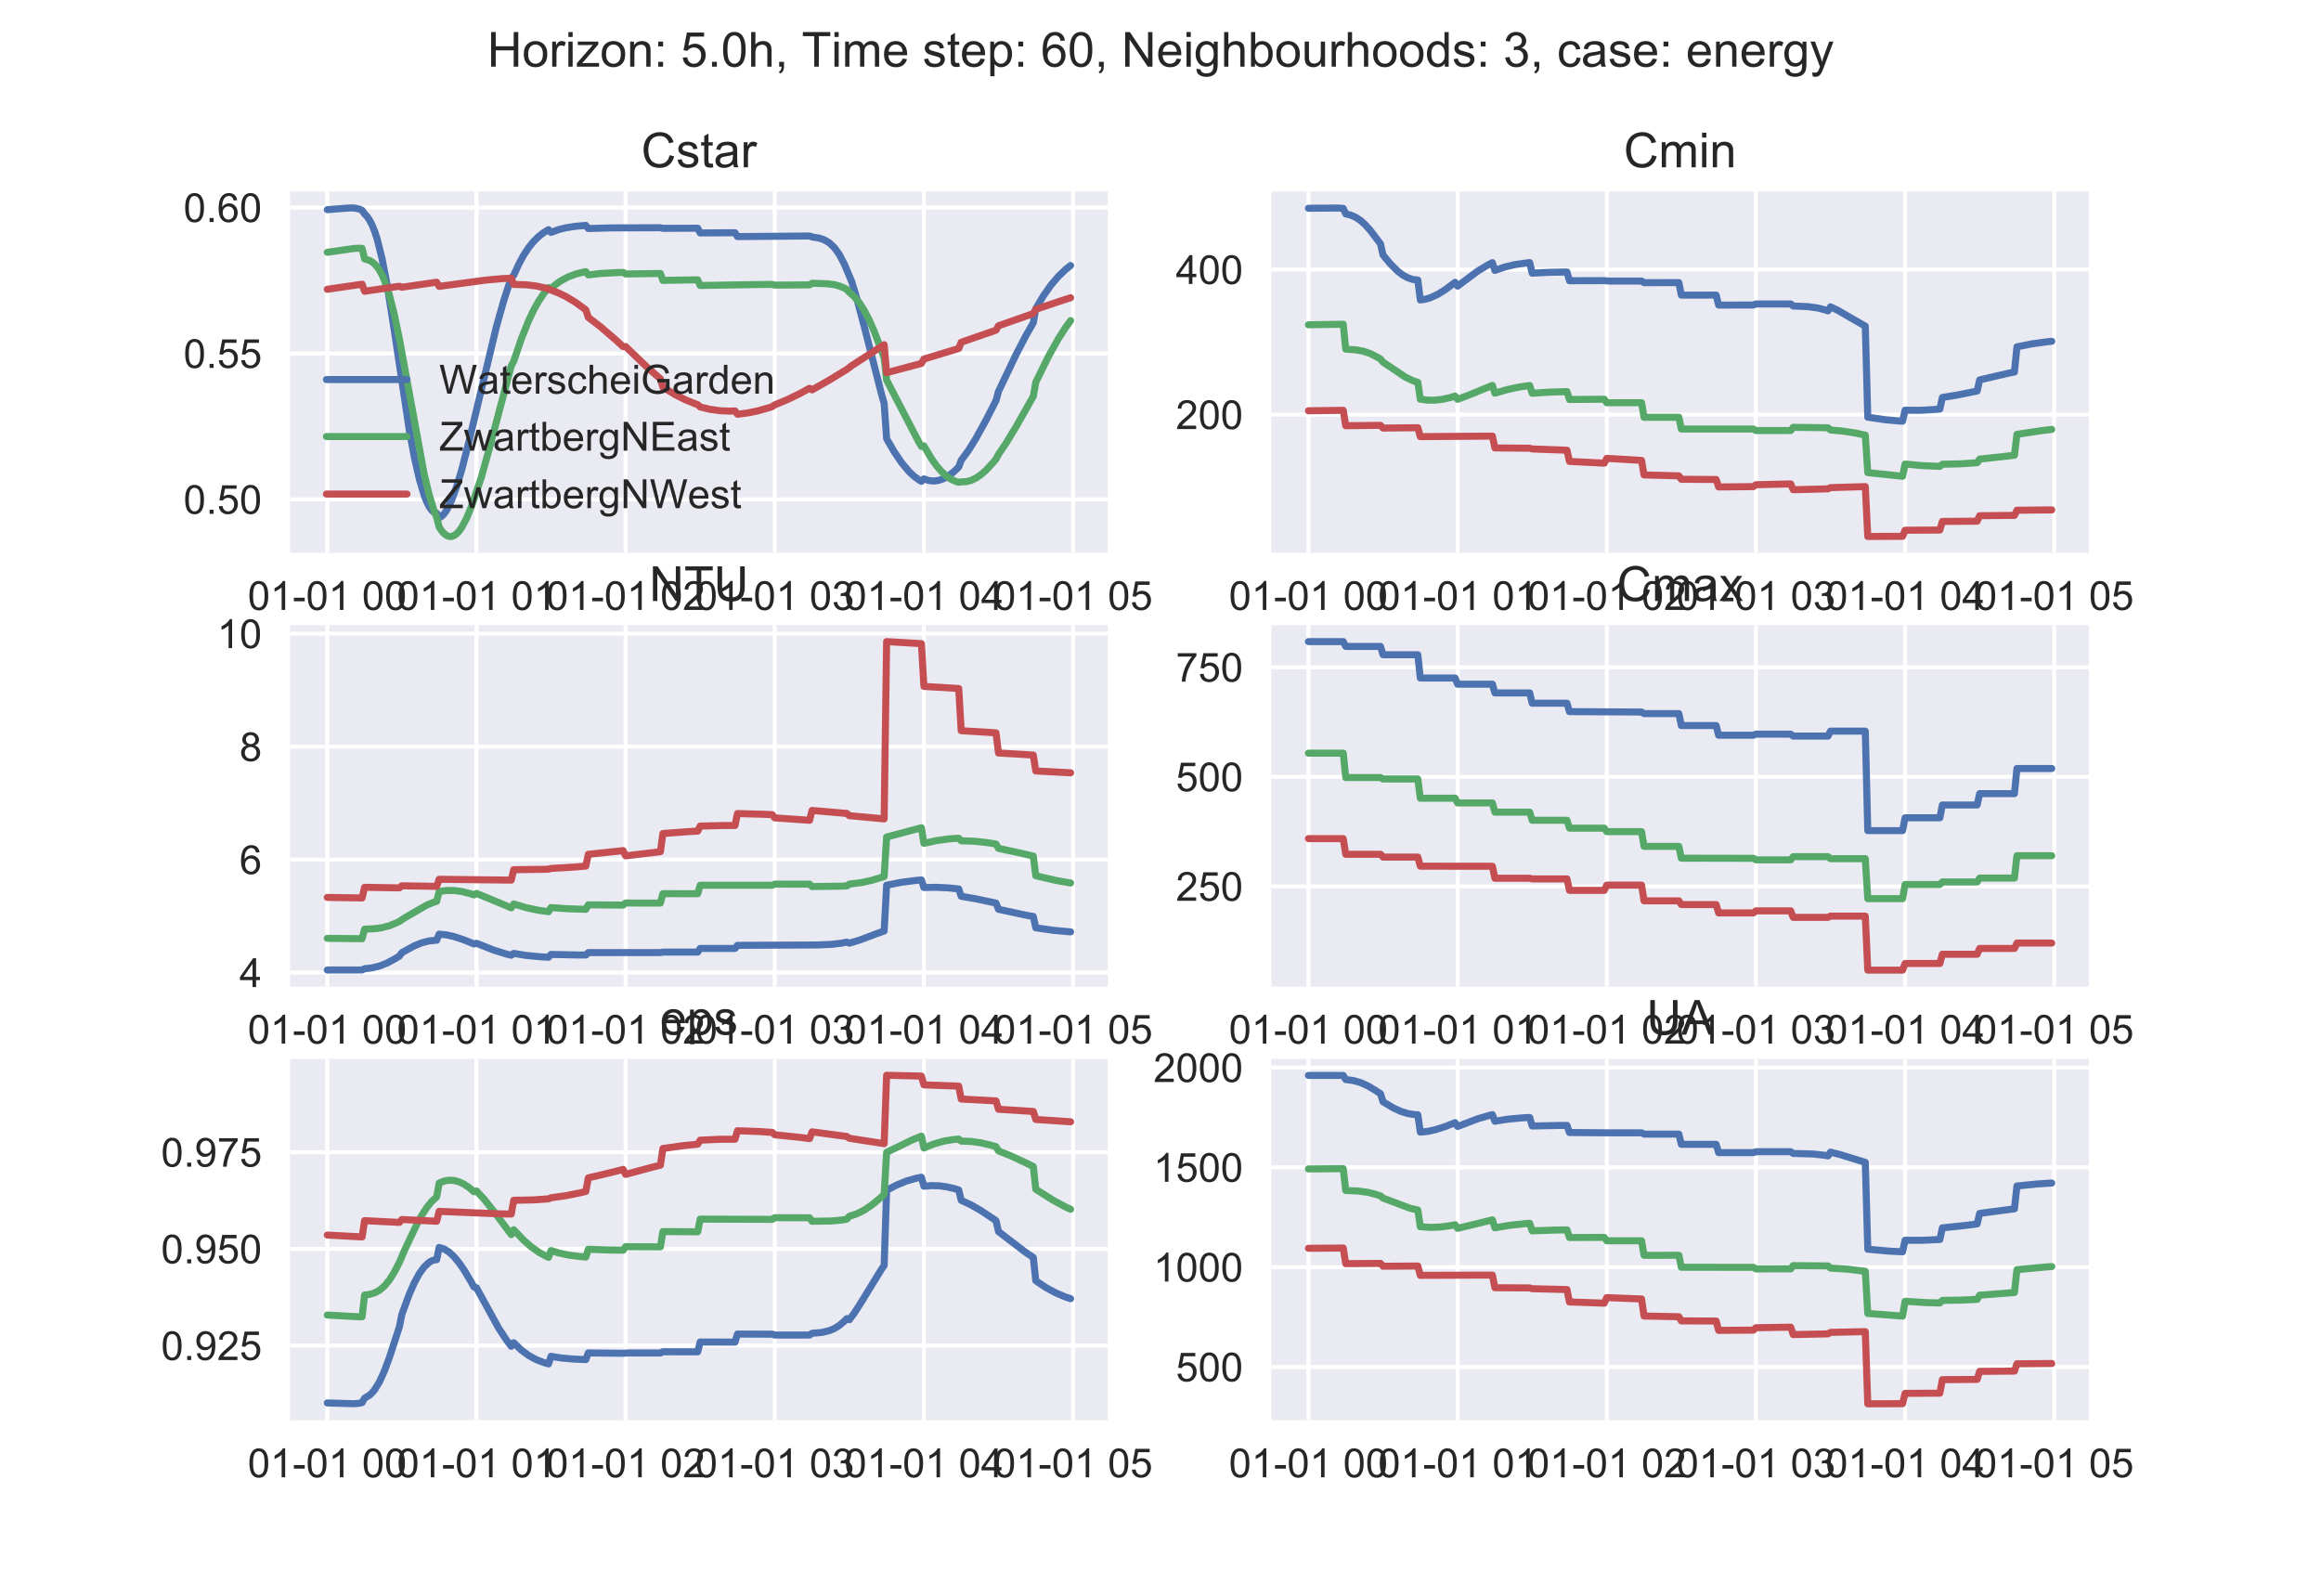 <?xml version="1.0" encoding="utf-8" standalone="no"?>
<!DOCTYPE svg PUBLIC "-//W3C//DTD SVG 1.1//EN"
  "http://www.w3.org/Graphics/SVG/1.1/DTD/svg11.dtd">
<!-- Created with matplotlib (https://matplotlib.org/) -->
<svg height="396pt" version="1.1" viewBox="0 0 576 396" width="576pt" xmlns="http://www.w3.org/2000/svg" xmlns:xlink="http://www.w3.org/1999/xlink">
 <defs>
  <style type="text/css">
*{stroke-linecap:butt;stroke-linejoin:round;}
  </style>
 </defs>
 <g id="figure_1">
  <g id="patch_1">
   <path d="M 0 396 
L 576 396 
L 576 0 
L 0 0 
z
" style="fill:#ffffff;"/>
  </g>
  <g id="axes_1">
   <g id="patch_2">
    <path d="M 72 137.202 
L 274.909 137.202 
L 274.909 47.52 
L 72 47.52 
z
" style="fill:#eaeaf2;"/>
   </g>
   <g id="matplotlib.axis_1">
    <g id="xtick_1">
     <g id="line2d_1">
      <path clip-path="url(#pe42825db3c)" d="M 81.223 137.202 
L 81.223 47.52 
" style="fill:none;stroke:#ffffff;stroke-linecap:round;"/>
     </g>
     <g id="line2d_2"/>
     <g id="text_1">
      <!-- 01-01 00 -->
      <defs>
       <path d="M 4.156 35.297 
Q 4.156 48 6.766 55.734 
Q 9.375 63.484 14.516 67.672 
Q 19.672 71.875 27.484 71.875 
Q 33.25 71.875 37.594 69.547 
Q 41.938 67.234 44.766 62.859 
Q 47.609 58.5 49.219 52.219 
Q 50.828 45.953 50.828 35.297 
Q 50.828 22.703 48.234 14.969 
Q 45.656 7.234 40.5 3 
Q 35.359 -1.219 27.484 -1.219 
Q 17.141 -1.219 11.234 6.203 
Q 4.156 15.141 4.156 35.297 
z
M 13.188 35.297 
Q 13.188 17.672 17.312 11.828 
Q 21.438 6 27.484 6 
Q 33.547 6 37.672 11.859 
Q 41.797 17.719 41.797 35.297 
Q 41.797 52.984 37.672 58.781 
Q 33.547 64.594 27.391 64.594 
Q 21.344 64.594 17.719 59.469 
Q 13.188 52.938 13.188 35.297 
z
" id="ArialMT-48"/>
       <path d="M 37.25 0 
L 28.469 0 
L 28.469 56 
Q 25.297 52.984 20.141 49.953 
Q 14.984 46.922 10.891 45.406 
L 10.891 53.906 
Q 18.266 57.375 23.781 62.297 
Q 29.297 67.234 31.594 71.875 
L 37.25 71.875 
z
" id="ArialMT-49"/>
       <path d="M 3.172 21.484 
L 3.172 30.328 
L 30.172 30.328 
L 30.172 21.484 
z
" id="ArialMT-45"/>
       <path id="ArialMT-32"/>
      </defs>
      <g style="fill:#262626;" transform="translate(61.486 151.36)scale(0.1 -0.1)">
       <use xlink:href="#ArialMT-48"/>
       <use x="55.615" xlink:href="#ArialMT-49"/>
       <use x="111.23" xlink:href="#ArialMT-45"/>
       <use x="144.531" xlink:href="#ArialMT-48"/>
       <use x="200.146" xlink:href="#ArialMT-49"/>
       <use x="255.762" xlink:href="#ArialMT-32"/>
       <use x="283.545" xlink:href="#ArialMT-48"/>
       <use x="339.16" xlink:href="#ArialMT-48"/>
      </g>
     </g>
    </g>
    <g id="xtick_2">
     <g id="line2d_3">
      <path clip-path="url(#pe42825db3c)" d="M 118.239 137.202 
L 118.239 47.52 
" style="fill:none;stroke:#ffffff;stroke-linecap:round;"/>
     </g>
     <g id="line2d_4"/>
     <g id="text_2">
      <!-- 01-01 01 -->
      <g style="fill:#262626;" transform="translate(98.502 151.36)scale(0.1 -0.1)">
       <use xlink:href="#ArialMT-48"/>
       <use x="55.615" xlink:href="#ArialMT-49"/>
       <use x="111.23" xlink:href="#ArialMT-45"/>
       <use x="144.531" xlink:href="#ArialMT-48"/>
       <use x="200.146" xlink:href="#ArialMT-49"/>
       <use x="255.762" xlink:href="#ArialMT-32"/>
       <use x="283.545" xlink:href="#ArialMT-48"/>
       <use x="339.16" xlink:href="#ArialMT-49"/>
      </g>
     </g>
    </g>
    <g id="xtick_3">
     <g id="line2d_5">
      <path clip-path="url(#pe42825db3c)" d="M 155.255 137.202 
L 155.255 47.52 
" style="fill:none;stroke:#ffffff;stroke-linecap:round;"/>
     </g>
     <g id="line2d_6"/>
     <g id="text_3">
      <!-- 01-01 02 -->
      <defs>
       <path d="M 50.344 8.453 
L 50.344 0 
L 3.031 0 
Q 2.938 3.172 4.047 6.109 
Q 5.859 10.938 9.828 15.625 
Q 13.812 20.312 21.344 26.469 
Q 33.016 36.031 37.109 41.625 
Q 41.219 47.219 41.219 52.203 
Q 41.219 57.422 37.469 61 
Q 33.734 64.594 27.734 64.594 
Q 21.391 64.594 17.578 60.781 
Q 13.766 56.984 13.719 50.25 
L 4.688 51.172 
Q 5.609 61.281 11.656 66.578 
Q 17.719 71.875 27.938 71.875 
Q 38.234 71.875 44.234 66.156 
Q 50.25 60.453 50.25 52 
Q 50.25 47.703 48.484 43.547 
Q 46.734 39.406 42.656 34.812 
Q 38.578 30.219 29.109 22.219 
Q 21.188 15.578 18.938 13.203 
Q 16.703 10.844 15.234 8.453 
z
" id="ArialMT-50"/>
      </defs>
      <g style="fill:#262626;" transform="translate(135.518 151.36)scale(0.1 -0.1)">
       <use xlink:href="#ArialMT-48"/>
       <use x="55.615" xlink:href="#ArialMT-49"/>
       <use x="111.23" xlink:href="#ArialMT-45"/>
       <use x="144.531" xlink:href="#ArialMT-48"/>
       <use x="200.146" xlink:href="#ArialMT-49"/>
       <use x="255.762" xlink:href="#ArialMT-32"/>
       <use x="283.545" xlink:href="#ArialMT-48"/>
       <use x="339.16" xlink:href="#ArialMT-50"/>
      </g>
     </g>
    </g>
    <g id="xtick_4">
     <g id="line2d_7">
      <path clip-path="url(#pe42825db3c)" d="M 192.271 137.202 
L 192.271 47.52 
" style="fill:none;stroke:#ffffff;stroke-linecap:round;"/>
     </g>
     <g id="line2d_8"/>
     <g id="text_4">
      <!-- 01-01 03 -->
      <defs>
       <path d="M 4.203 18.891 
L 12.984 20.062 
Q 14.5 12.594 18.141 9.297 
Q 21.781 6 27 6 
Q 33.203 6 37.469 10.297 
Q 41.75 14.594 41.75 20.953 
Q 41.75 27 37.797 30.922 
Q 33.844 34.859 27.734 34.859 
Q 25.25 34.859 21.531 33.891 
L 22.516 41.609 
Q 23.391 41.5 23.922 41.5 
Q 29.547 41.5 34.031 44.422 
Q 38.531 47.359 38.531 53.469 
Q 38.531 58.297 35.25 61.469 
Q 31.984 64.656 26.812 64.656 
Q 21.688 64.656 18.266 61.422 
Q 14.844 58.203 13.875 51.766 
L 5.078 53.328 
Q 6.688 62.156 12.391 67.016 
Q 18.109 71.875 26.609 71.875 
Q 32.469 71.875 37.391 69.359 
Q 42.328 66.844 44.938 62.5 
Q 47.562 58.156 47.562 53.266 
Q 47.562 48.641 45.062 44.828 
Q 42.578 41.016 37.703 38.766 
Q 44.047 37.312 47.562 32.688 
Q 51.078 28.078 51.078 21.141 
Q 51.078 11.766 44.234 5.25 
Q 37.406 -1.266 26.953 -1.266 
Q 17.531 -1.266 11.297 4.344 
Q 5.078 9.969 4.203 18.891 
z
" id="ArialMT-51"/>
      </defs>
      <g style="fill:#262626;" transform="translate(172.534 151.36)scale(0.1 -0.1)">
       <use xlink:href="#ArialMT-48"/>
       <use x="55.615" xlink:href="#ArialMT-49"/>
       <use x="111.23" xlink:href="#ArialMT-45"/>
       <use x="144.531" xlink:href="#ArialMT-48"/>
       <use x="200.146" xlink:href="#ArialMT-49"/>
       <use x="255.762" xlink:href="#ArialMT-32"/>
       <use x="283.545" xlink:href="#ArialMT-48"/>
       <use x="339.16" xlink:href="#ArialMT-51"/>
      </g>
     </g>
    </g>
    <g id="xtick_5">
     <g id="line2d_9">
      <path clip-path="url(#pe42825db3c)" d="M 229.287 137.202 
L 229.287 47.52 
" style="fill:none;stroke:#ffffff;stroke-linecap:round;"/>
     </g>
     <g id="line2d_10"/>
     <g id="text_5">
      <!-- 01-01 04 -->
      <defs>
       <path d="M 32.328 0 
L 32.328 17.141 
L 1.266 17.141 
L 1.266 25.203 
L 33.938 71.578 
L 41.109 71.578 
L 41.109 25.203 
L 50.781 25.203 
L 50.781 17.141 
L 41.109 17.141 
L 41.109 0 
z
M 32.328 25.203 
L 32.328 57.469 
L 9.906 25.203 
z
" id="ArialMT-52"/>
      </defs>
      <g style="fill:#262626;" transform="translate(209.55 151.36)scale(0.1 -0.1)">
       <use xlink:href="#ArialMT-48"/>
       <use x="55.615" xlink:href="#ArialMT-49"/>
       <use x="111.23" xlink:href="#ArialMT-45"/>
       <use x="144.531" xlink:href="#ArialMT-48"/>
       <use x="200.146" xlink:href="#ArialMT-49"/>
       <use x="255.762" xlink:href="#ArialMT-32"/>
       <use x="283.545" xlink:href="#ArialMT-48"/>
       <use x="339.16" xlink:href="#ArialMT-52"/>
      </g>
     </g>
    </g>
    <g id="xtick_6">
     <g id="line2d_11">
      <path clip-path="url(#pe42825db3c)" d="M 266.303 137.202 
L 266.303 47.52 
" style="fill:none;stroke:#ffffff;stroke-linecap:round;"/>
     </g>
     <g id="line2d_12"/>
     <g id="text_6">
      <!-- 01-01 05 -->
      <defs>
       <path d="M 4.156 18.75 
L 13.375 19.531 
Q 14.406 12.797 18.141 9.391 
Q 21.875 6 27.156 6 
Q 33.5 6 37.891 10.781 
Q 42.281 15.578 42.281 23.484 
Q 42.281 31 38.062 35.344 
Q 33.844 39.703 27 39.703 
Q 22.75 39.703 19.328 37.766 
Q 15.922 35.844 13.969 32.766 
L 5.719 33.844 
L 12.641 70.609 
L 48.25 70.609 
L 48.25 62.203 
L 19.672 62.203 
L 15.828 42.969 
Q 22.266 47.469 29.344 47.469 
Q 38.719 47.469 45.156 40.969 
Q 51.609 34.469 51.609 24.266 
Q 51.609 14.547 45.953 7.469 
Q 39.062 -1.219 27.156 -1.219 
Q 17.391 -1.219 11.203 4.25 
Q 5.031 9.719 4.156 18.75 
z
" id="ArialMT-53"/>
      </defs>
      <g style="fill:#262626;" transform="translate(246.566 151.36)scale(0.1 -0.1)">
       <use xlink:href="#ArialMT-48"/>
       <use x="55.615" xlink:href="#ArialMT-49"/>
       <use x="111.23" xlink:href="#ArialMT-45"/>
       <use x="144.531" xlink:href="#ArialMT-48"/>
       <use x="200.146" xlink:href="#ArialMT-49"/>
       <use x="255.762" xlink:href="#ArialMT-32"/>
       <use x="283.545" xlink:href="#ArialMT-48"/>
       <use x="339.16" xlink:href="#ArialMT-53"/>
      </g>
     </g>
    </g>
   </g>
   <g id="matplotlib.axis_2">
    <g id="ytick_1">
     <g id="line2d_13">
      <path clip-path="url(#pe42825db3c)" d="M 72 123.927 
L 274.909 123.927 
" style="fill:none;stroke:#ffffff;stroke-linecap:round;"/>
     </g>
     <g id="line2d_14"/>
     <g id="text_7">
      <!-- 0.50 -->
      <defs>
       <path d="M 9.078 0 
L 9.078 10.016 
L 19.094 10.016 
L 19.094 0 
z
" id="ArialMT-46"/>
      </defs>
      <g style="fill:#262626;" transform="translate(45.539 127.506)scale(0.1 -0.1)">
       <use xlink:href="#ArialMT-48"/>
       <use x="55.615" xlink:href="#ArialMT-46"/>
       <use x="83.398" xlink:href="#ArialMT-53"/>
       <use x="139.014" xlink:href="#ArialMT-48"/>
      </g>
     </g>
    </g>
    <g id="ytick_2">
     <g id="line2d_15">
      <path clip-path="url(#pe42825db3c)" d="M 72 87.721 
L 274.909 87.721 
" style="fill:none;stroke:#ffffff;stroke-linecap:round;"/>
     </g>
     <g id="line2d_16"/>
     <g id="text_8">
      <!-- 0.55 -->
      <g style="fill:#262626;" transform="translate(45.539 91.3)scale(0.1 -0.1)">
       <use xlink:href="#ArialMT-48"/>
       <use x="55.615" xlink:href="#ArialMT-46"/>
       <use x="83.398" xlink:href="#ArialMT-53"/>
       <use x="139.014" xlink:href="#ArialMT-53"/>
      </g>
     </g>
    </g>
    <g id="ytick_3">
     <g id="line2d_17">
      <path clip-path="url(#pe42825db3c)" d="M 72 51.515 
L 274.909 51.515 
" style="fill:none;stroke:#ffffff;stroke-linecap:round;"/>
     </g>
     <g id="line2d_18"/>
     <g id="text_9">
      <!-- 0.60 -->
      <defs>
       <path d="M 49.75 54.047 
L 41.016 53.375 
Q 39.844 58.547 37.703 60.891 
Q 34.125 64.656 28.906 64.656 
Q 24.703 64.656 21.531 62.312 
Q 17.391 59.281 14.984 53.469 
Q 12.594 47.656 12.5 36.922 
Q 15.672 41.75 20.266 44.094 
Q 24.859 46.438 29.891 46.438 
Q 38.672 46.438 44.844 39.969 
Q 51.031 33.5 51.031 23.25 
Q 51.031 16.5 48.125 10.719 
Q 45.219 4.938 40.141 1.859 
Q 35.062 -1.219 28.609 -1.219 
Q 17.625 -1.219 10.688 6.859 
Q 3.766 14.938 3.766 33.5 
Q 3.766 54.25 11.422 63.672 
Q 18.109 71.875 29.438 71.875 
Q 37.891 71.875 43.281 67.141 
Q 48.688 62.406 49.75 54.047 
z
M 13.875 23.188 
Q 13.875 18.656 15.797 14.5 
Q 17.719 10.359 21.188 8.172 
Q 24.656 6 28.469 6 
Q 34.031 6 38.031 10.484 
Q 42.047 14.984 42.047 22.703 
Q 42.047 30.125 38.078 34.391 
Q 34.125 38.672 28.125 38.672 
Q 22.172 38.672 18.016 34.391 
Q 13.875 30.125 13.875 23.188 
z
" id="ArialMT-54"/>
      </defs>
      <g style="fill:#262626;" transform="translate(45.539 55.094)scale(0.1 -0.1)">
       <use xlink:href="#ArialMT-48"/>
       <use x="55.615" xlink:href="#ArialMT-46"/>
       <use x="83.398" xlink:href="#ArialMT-54"/>
       <use x="139.014" xlink:href="#ArialMT-48"/>
      </g>
     </g>
    </g>
   </g>
   <g id="line2d_19">
    <path clip-path="url(#pe42825db3c)" d="M 81.223 52.031 
L 86.776 51.599 
L 88.009 51.632 
L 89.243 51.904 
L 89.86 52.203 
L 90.477 53.083 
L 91.094 53.731 
L 91.711 54.623 
L 92.328 55.806 
L 92.945 57.32 
L 93.562 59.196 
L 94.796 64.104 
L 96.03 70.498 
L 97.88 82.188 
L 101.582 106.802 
L 102.816 113.396 
L 104.05 118.834 
L 105.284 122.975 
L 105.9 124.536 
L 106.517 125.755 
L 107.134 126.63 
L 107.751 127.168 
L 108.368 127.372 
L 108.985 128.489 
L 109.602 128.124 
L 110.219 127.498 
L 110.836 126.619 
L 112.07 124.148 
L 113.304 120.815 
L 114.537 116.74 
L 116.388 109.542 
L 123.175 81.13 
L 125.025 74.567 
L 126.259 70.785 
L 126.876 69.082 
L 127.493 68.297 
L 128.727 65.586 
L 129.961 63.313 
L 131.195 61.439 
L 132.429 59.918 
L 133.662 58.702 
L 134.896 57.743 
L 136.13 56.996 
L 136.747 57.673 
L 138.598 56.983 
L 140.449 56.522 
L 142.916 56.146 
L 145.384 55.939 
L 146.001 56.717 
L 151.553 56.552 
L 161.424 56.523 
L 163.892 56.514 
L 164.509 56.662 
L 173.146 56.634 
L 173.763 57.809 
L 182.4 57.755 
L 183.017 58.71 
L 200.908 58.565 
L 201.525 58.804 
L 203.376 59.102 
L 204.61 59.538 
L 205.844 60.285 
L 207.077 61.463 
L 208.311 63.186 
L 209.545 65.544 
L 211.396 69.96 
L 212.63 74.04 
L 214.481 81.029 
L 218.799 97.945 
L 219.416 100.081 
L 220.033 108.865 
L 221.884 112.071 
L 223.735 114.804 
L 225.585 117.011 
L 226.819 118.174 
L 228.053 119.083 
L 228.67 119.441 
L 229.287 118.836 
L 230.521 119.25 
L 231.755 119.369 
L 232.989 119.2 
L 234.222 118.755 
L 235.456 118.046 
L 236.69 117.088 
L 237.924 115.897 
L 238.541 114.232 
L 240.392 111.69 
L 242.243 108.71 
L 244.71 104.232 
L 247.178 99.401 
L 247.795 97.142 
L 252.113 88.067 
L 254.581 83.32 
L 256.432 80.102 
L 257.049 76.589 
L 258.9 73.479 
L 260.75 70.836 
L 262.601 68.644 
L 264.452 66.867 
L 265.686 65.89 
L 265.686 65.89 
" style="fill:none;stroke:#4c72b0;stroke-linecap:round;stroke-width:1.75;"/>
   </g>
   <g id="line2d_20">
    <path clip-path="url(#pe42825db3c)" d="M 81.223 62.605 
L 88.009 61.639 
L 89.243 61.598 
L 89.86 61.641 
L 90.477 64.245 
L 91.711 64.634 
L 92.328 64.99 
L 92.945 65.491 
L 93.562 66.169 
L 94.179 67.057 
L 94.796 68.186 
L 95.413 69.583 
L 96.646 73.259 
L 97.88 78.139 
L 99.114 84.102 
L 105.284 117.76 
L 106.517 122.825 
L 107.751 126.832 
L 108.368 128.413 
L 108.985 130.77 
L 109.602 131.711 
L 110.219 132.416 
L 110.836 132.885 
L 111.453 133.12 
L 112.07 133.126 
L 112.687 132.907 
L 113.304 132.468 
L 113.921 131.816 
L 114.537 130.959 
L 115.771 128.663 
L 117.005 125.658 
L 119.473 118.389 
L 121.324 111.712 
L 126.876 90.789 
L 127.493 89.633 
L 129.344 84.176 
L 131.195 79.557 
L 132.429 76.965 
L 133.662 74.752 
L 134.896 72.897 
L 136.13 71.365 
L 136.747 71.614 
L 137.981 70.535 
L 139.215 69.665 
L 141.066 68.682 
L 142.916 67.999 
L 144.767 67.534 
L 145.384 67.416 
L 146.001 68.218 
L 149.086 67.864 
L 153.404 67.633 
L 154.638 67.597 
L 155.255 67.986 
L 163.892 67.865 
L 164.509 69.585 
L 173.146 69.435 
L 173.763 70.849 
L 187.952 70.611 
L 191.654 70.575 
L 192.271 70.756 
L 200.908 70.692 
L 201.525 70.299 
L 205.227 70.408 
L 207.077 70.651 
L 208.311 70.973 
L 209.545 71.494 
L 210.162 71.85 
L 210.779 72.523 
L 212.013 73.625 
L 213.247 75.116 
L 214.481 77.039 
L 215.714 79.409 
L 216.948 82.205 
L 218.799 87.076 
L 219.416 88.837 
L 220.033 94.323 
L 228.053 109.749 
L 228.67 110.784 
L 229.287 110.651 
L 231.138 113.769 
L 232.372 115.51 
L 233.605 116.961 
L 234.839 118.113 
L 236.073 118.963 
L 237.307 119.512 
L 237.924 119.675 
L 238.541 119.566 
L 239.775 119.529 
L 241.009 119.205 
L 242.243 118.611 
L 243.476 117.764 
L 244.71 116.685 
L 246.561 114.678 
L 247.178 113.917 
L 247.795 112.75 
L 249.646 110.019 
L 252.113 105.964 
L 256.432 98.348 
L 257.049 94.846 
L 260.134 88.577 
L 262.601 84.14 
L 264.452 81.252 
L 265.686 79.554 
L 265.686 79.554 
" style="fill:none;stroke:#55a868;stroke-linecap:round;stroke-width:1.75;"/>
   </g>
   <g id="line2d_21">
    <path clip-path="url(#pe42825db3c)" d="M 81.223 71.788 
L 89.86 70.528 
L 90.477 72.278 
L 99.114 71.03 
L 99.731 71.282 
L 108.368 70.031 
L 108.985 71.066 
L 120.707 69.49 
L 125.025 69.113 
L 126.876 69.051 
L 127.493 70.581 
L 130.578 70.673 
L 133.045 70.968 
L 135.513 71.514 
L 136.747 71.982 
L 138.598 72.693 
L 140.449 73.589 
L 142.916 75.079 
L 145.384 76.896 
L 146.001 78.756 
L 149.086 81.134 
L 152.787 84.331 
L 154.638 86.013 
L 155.255 86.006 
L 160.807 91.332 
L 163.892 94.003 
L 164.509 96.101 
L 167.594 97.952 
L 170.061 99.195 
L 172.529 100.201 
L 173.146 100.413 
L 173.763 100.991 
L 176.231 101.58 
L 178.698 101.924 
L 181.166 102.02 
L 182.4 101.975 
L 183.017 102.794 
L 185.485 102.487 
L 187.952 101.989 
L 191.037 101.112 
L 191.654 100.905 
L 192.271 100.463 
L 195.356 99.198 
L 198.44 97.698 
L 200.908 96.352 
L 201.525 96.749 
L 205.844 94.301 
L 210.162 91.665 
L 211.396 90.73 
L 219.416 85.536 
L 220.033 92.492 
L 228.67 90.186 
L 229.287 89.101 
L 237.924 86.479 
L 238.541 84.928 
L 247.178 81.941 
L 247.795 80.847 
L 255.815 78.032 
L 256.432 77.826 
L 257.049 76.768 
L 263.835 74.474 
L 265.686 73.892 
L 265.686 73.892 
" style="fill:none;stroke:#c44e52;stroke-linecap:round;stroke-width:1.75;"/>
   </g>
   <g id="patch_3">
    <path d="M 72 137.202 
L 72 47.52 
" style="fill:none;"/>
   </g>
   <g id="patch_4">
    <path d="M 274.909 137.202 
L 274.909 47.52 
" style="fill:none;"/>
   </g>
   <g id="patch_5">
    <path d="M 72 137.202 
L 274.909 137.202 
" style="fill:none;"/>
   </g>
   <g id="patch_6">
    <path d="M 72 47.52 
L 274.909 47.52 
" style="fill:none;"/>
   </g>
   <g id="text_10">
    <!-- Cstar -->
    <defs>
     <path d="M 58.797 25.094 
L 68.266 22.703 
Q 65.281 11.031 57.547 4.906 
Q 49.812 -1.219 38.625 -1.219 
Q 27.047 -1.219 19.797 3.484 
Q 12.547 8.203 8.766 17.141 
Q 4.984 26.078 4.984 36.328 
Q 4.984 47.516 9.25 55.828 
Q 13.531 64.156 21.406 68.469 
Q 29.297 72.797 38.766 72.797 
Q 49.516 72.797 56.828 67.328 
Q 64.156 61.859 67.047 51.953 
L 57.719 49.75 
Q 55.219 57.562 50.484 61.125 
Q 45.75 64.703 38.578 64.703 
Q 30.328 64.703 24.781 60.734 
Q 19.234 56.781 16.984 50.109 
Q 14.75 43.453 14.75 36.375 
Q 14.75 27.25 17.406 20.438 
Q 20.062 13.625 25.672 10.25 
Q 31.297 6.891 37.844 6.891 
Q 45.797 6.891 51.312 11.469 
Q 56.844 16.062 58.797 25.094 
z
" id="ArialMT-67"/>
     <path d="M 3.078 15.484 
L 11.766 16.844 
Q 12.5 11.625 15.844 8.844 
Q 19.188 6.062 25.203 6.062 
Q 31.25 6.062 34.172 8.516 
Q 37.109 10.984 37.109 14.312 
Q 37.109 17.281 34.516 19 
Q 32.719 20.172 25.531 21.969 
Q 15.875 24.422 12.141 26.203 
Q 8.406 27.984 6.469 31.125 
Q 4.547 34.281 4.547 38.094 
Q 4.547 41.547 6.125 44.5 
Q 7.719 47.469 10.453 49.422 
Q 12.5 50.922 16.031 51.969 
Q 19.578 53.031 23.641 53.031 
Q 29.734 53.031 34.344 51.266 
Q 38.969 49.516 41.156 46.5 
Q 43.359 43.5 44.188 38.484 
L 35.594 37.312 
Q 35.016 41.312 32.203 43.547 
Q 29.391 45.797 24.266 45.797 
Q 18.219 45.797 15.625 43.797 
Q 13.031 41.797 13.031 39.109 
Q 13.031 37.406 14.109 36.031 
Q 15.188 34.625 17.484 33.688 
Q 18.797 33.203 25.25 31.453 
Q 34.578 28.953 38.25 27.359 
Q 41.938 25.781 44.031 22.75 
Q 46.141 19.734 46.141 15.234 
Q 46.141 10.844 43.578 6.953 
Q 41.016 3.078 36.172 0.953 
Q 31.344 -1.172 25.25 -1.172 
Q 15.141 -1.172 9.844 3.031 
Q 4.547 7.234 3.078 15.484 
z
" id="ArialMT-115"/>
     <path d="M 25.781 7.859 
L 27.047 0.094 
Q 23.344 -0.688 20.406 -0.688 
Q 15.625 -0.688 12.984 0.828 
Q 10.359 2.344 9.281 4.812 
Q 8.203 7.281 8.203 15.188 
L 8.203 45.016 
L 1.766 45.016 
L 1.766 51.859 
L 8.203 51.859 
L 8.203 64.703 
L 16.938 69.969 
L 16.938 51.859 
L 25.781 51.859 
L 25.781 45.016 
L 16.938 45.016 
L 16.938 14.703 
Q 16.938 10.938 17.406 9.859 
Q 17.875 8.797 18.922 8.156 
Q 19.969 7.516 21.922 7.516 
Q 23.391 7.516 25.781 7.859 
z
" id="ArialMT-116"/>
     <path d="M 40.438 6.391 
Q 35.547 2.25 31.031 0.531 
Q 26.516 -1.172 21.344 -1.172 
Q 12.797 -1.172 8.203 3 
Q 3.609 7.172 3.609 13.672 
Q 3.609 17.484 5.344 20.625 
Q 7.078 23.781 9.891 25.688 
Q 12.703 27.594 16.219 28.562 
Q 18.797 29.25 24.031 29.891 
Q 34.672 31.156 39.703 32.906 
Q 39.75 34.719 39.75 35.203 
Q 39.75 40.578 37.25 42.781 
Q 33.891 45.75 27.25 45.75 
Q 21.047 45.75 18.094 43.578 
Q 15.141 41.406 13.719 35.891 
L 5.125 37.062 
Q 6.297 42.578 8.984 45.969 
Q 11.672 49.359 16.75 51.188 
Q 21.828 53.031 28.516 53.031 
Q 35.156 53.031 39.297 51.469 
Q 43.453 49.906 45.406 47.531 
Q 47.359 45.172 48.141 41.547 
Q 48.578 39.312 48.578 33.453 
L 48.578 21.734 
Q 48.578 9.469 49.141 6.219 
Q 49.703 2.984 51.375 0 
L 42.188 0 
Q 40.828 2.734 40.438 6.391 
z
M 39.703 26.031 
Q 34.906 24.078 25.344 22.703 
Q 19.922 21.922 17.672 20.938 
Q 15.438 19.969 14.203 18.094 
Q 12.984 16.219 12.984 13.922 
Q 12.984 10.406 15.641 8.062 
Q 18.312 5.719 23.438 5.719 
Q 28.516 5.719 32.469 7.938 
Q 36.422 10.156 38.281 14.016 
Q 39.703 17 39.703 22.797 
z
" id="ArialMT-97"/>
     <path d="M 6.5 0 
L 6.5 51.859 
L 14.406 51.859 
L 14.406 44 
Q 17.438 49.516 20 51.266 
Q 22.562 53.031 25.641 53.031 
Q 30.078 53.031 34.672 50.203 
L 31.641 42.047 
Q 28.422 43.953 25.203 43.953 
Q 22.312 43.953 20.016 42.219 
Q 17.719 40.484 16.75 37.406 
Q 15.281 32.719 15.281 27.156 
L 15.281 0 
z
" id="ArialMT-114"/>
    </defs>
    <g style="fill:#262626;" transform="translate(159.12 41.52)scale(0.12 -0.12)">
     <use xlink:href="#ArialMT-67"/>
     <use x="72.217" xlink:href="#ArialMT-115"/>
     <use x="122.217" xlink:href="#ArialMT-116"/>
     <use x="150" xlink:href="#ArialMT-97"/>
     <use x="205.615" xlink:href="#ArialMT-114"/>
    </g>
   </g>
   <g id="legend_1">
    <g id="line2d_22">
     <path d="M 81 94.19 
L 101 94.19 
" style="fill:none;stroke:#4c72b0;stroke-linecap:round;stroke-width:1.75;"/>
    </g>
    <g id="line2d_23"/>
    <g id="text_11">
     <!-- WaterscheiGarden -->
     <defs>
      <path d="M 20.219 0 
L 1.219 71.578 
L 10.938 71.578 
L 21.828 24.656 
Q 23.578 17.281 24.859 10.016 
Q 27.594 21.484 28.078 23.25 
L 41.703 71.578 
L 53.125 71.578 
L 63.375 35.359 
Q 67.234 21.875 68.953 10.016 
Q 70.312 16.797 72.516 25.594 
L 83.734 71.578 
L 93.266 71.578 
L 73.641 0 
L 64.5 0 
L 49.422 54.547 
Q 47.516 61.375 47.172 62.938 
Q 46.047 58.016 45.062 54.547 
L 29.891 0 
z
" id="ArialMT-87"/>
      <path d="M 42.094 16.703 
L 51.172 15.578 
Q 49.031 7.625 43.219 3.219 
Q 37.406 -1.172 28.375 -1.172 
Q 17 -1.172 10.328 5.828 
Q 3.656 12.844 3.656 25.484 
Q 3.656 38.578 10.391 45.797 
Q 17.141 53.031 27.875 53.031 
Q 38.281 53.031 44.875 45.953 
Q 51.469 38.875 51.469 26.031 
Q 51.469 25.25 51.422 23.688 
L 12.75 23.688 
Q 13.234 15.141 17.578 10.594 
Q 21.922 6.062 28.422 6.062 
Q 33.25 6.062 36.672 8.594 
Q 40.094 11.141 42.094 16.703 
z
M 13.234 30.906 
L 42.188 30.906 
Q 41.609 37.453 38.875 40.719 
Q 34.672 45.797 27.984 45.797 
Q 21.922 45.797 17.797 41.75 
Q 13.672 37.703 13.234 30.906 
z
" id="ArialMT-101"/>
      <path d="M 40.438 19 
L 49.078 17.875 
Q 47.656 8.938 41.812 3.875 
Q 35.984 -1.172 27.484 -1.172 
Q 16.844 -1.172 10.375 5.781 
Q 3.906 12.75 3.906 25.734 
Q 3.906 34.125 6.688 40.422 
Q 9.469 46.734 15.156 49.875 
Q 20.844 53.031 27.547 53.031 
Q 35.984 53.031 41.359 48.75 
Q 46.734 44.484 48.25 36.625 
L 39.703 35.297 
Q 38.484 40.531 35.375 43.156 
Q 32.281 45.797 27.875 45.797 
Q 21.234 45.797 17.078 41.031 
Q 12.938 36.281 12.938 25.984 
Q 12.938 15.531 16.938 10.797 
Q 20.953 6.062 27.391 6.062 
Q 32.562 6.062 36.031 9.234 
Q 39.5 12.406 40.438 19 
z
" id="ArialMT-99"/>
      <path d="M 6.594 0 
L 6.594 71.578 
L 15.375 71.578 
L 15.375 45.906 
Q 21.531 53.031 30.906 53.031 
Q 36.672 53.031 40.922 50.75 
Q 45.172 48.484 47 44.484 
Q 48.828 40.484 48.828 32.859 
L 48.828 0 
L 40.047 0 
L 40.047 32.859 
Q 40.047 39.453 37.188 42.453 
Q 34.328 45.453 29.109 45.453 
Q 25.203 45.453 21.75 43.422 
Q 18.312 41.406 16.844 37.938 
Q 15.375 34.469 15.375 28.375 
L 15.375 0 
z
" id="ArialMT-104"/>
      <path d="M 6.641 61.469 
L 6.641 71.578 
L 15.438 71.578 
L 15.438 61.469 
z
M 6.641 0 
L 6.641 51.859 
L 15.438 51.859 
L 15.438 0 
z
" id="ArialMT-105"/>
      <path d="M 41.219 28.078 
L 41.219 36.469 
L 71.531 36.531 
L 71.531 9.969 
Q 64.547 4.391 57.125 1.578 
Q 49.703 -1.219 41.891 -1.219 
Q 31.344 -1.219 22.719 3.297 
Q 14.109 7.812 9.719 16.359 
Q 5.328 24.906 5.328 35.453 
Q 5.328 45.906 9.688 54.953 
Q 14.062 64.016 22.266 68.406 
Q 30.469 72.797 41.156 72.797 
Q 48.922 72.797 55.188 70.281 
Q 61.469 67.781 65.031 63.281 
Q 68.609 58.797 70.453 51.562 
L 61.922 49.219 
Q 60.297 54.688 57.906 57.812 
Q 55.516 60.938 51.062 62.812 
Q 46.625 64.703 41.219 64.703 
Q 34.719 64.703 29.984 62.719 
Q 25.25 60.75 22.344 57.516 
Q 19.438 54.297 17.828 50.438 
Q 15.094 43.797 15.094 36.031 
Q 15.094 26.469 18.391 20.016 
Q 21.688 13.578 27.984 10.453 
Q 34.281 7.328 41.359 7.328 
Q 47.516 7.328 53.375 9.688 
Q 59.234 12.062 62.25 14.75 
L 62.25 28.078 
z
" id="ArialMT-71"/>
      <path d="M 40.234 0 
L 40.234 6.547 
Q 35.297 -1.172 25.734 -1.172 
Q 19.531 -1.172 14.328 2.25 
Q 9.125 5.672 6.266 11.797 
Q 3.422 17.922 3.422 25.875 
Q 3.422 33.641 6 39.969 
Q 8.594 46.297 13.766 49.656 
Q 18.953 53.031 25.344 53.031 
Q 30.031 53.031 33.688 51.047 
Q 37.359 49.078 39.656 45.906 
L 39.656 71.578 
L 48.391 71.578 
L 48.391 0 
z
M 12.453 25.875 
Q 12.453 15.922 16.641 10.984 
Q 20.844 6.062 26.562 6.062 
Q 32.328 6.062 36.344 10.766 
Q 40.375 15.484 40.375 25.141 
Q 40.375 35.797 36.266 40.766 
Q 32.172 45.75 26.172 45.75 
Q 20.312 45.75 16.375 40.969 
Q 12.453 36.188 12.453 25.875 
z
" id="ArialMT-100"/>
      <path d="M 6.594 0 
L 6.594 51.859 
L 14.5 51.859 
L 14.5 44.484 
Q 20.219 53.031 31 53.031 
Q 35.688 53.031 39.625 51.344 
Q 43.562 49.656 45.516 46.922 
Q 47.469 44.188 48.25 40.438 
Q 48.734 37.984 48.734 31.891 
L 48.734 0 
L 39.938 0 
L 39.938 31.547 
Q 39.938 36.922 38.906 39.578 
Q 37.891 42.234 35.281 43.812 
Q 32.672 45.406 29.156 45.406 
Q 23.531 45.406 19.453 41.844 
Q 15.375 38.281 15.375 28.328 
L 15.375 0 
z
" id="ArialMT-110"/>
     </defs>
     <g style="fill:#262626;" transform="translate(109 97.69)scale(0.1 -0.1)">
      <use xlink:href="#ArialMT-87"/>
      <use x="94.338" xlink:href="#ArialMT-97"/>
      <use x="149.953" xlink:href="#ArialMT-116"/>
      <use x="177.736" xlink:href="#ArialMT-101"/>
      <use x="233.352" xlink:href="#ArialMT-114"/>
      <use x="266.652" xlink:href="#ArialMT-115"/>
      <use x="316.652" xlink:href="#ArialMT-99"/>
      <use x="366.652" xlink:href="#ArialMT-104"/>
      <use x="422.268" xlink:href="#ArialMT-101"/>
      <use x="477.883" xlink:href="#ArialMT-105"/>
      <use x="500.1" xlink:href="#ArialMT-71"/>
      <use x="577.883" xlink:href="#ArialMT-97"/>
      <use x="633.498" xlink:href="#ArialMT-114"/>
      <use x="666.799" xlink:href="#ArialMT-100"/>
      <use x="722.414" xlink:href="#ArialMT-101"/>
      <use x="778.029" xlink:href="#ArialMT-110"/>
     </g>
    </g>
    <g id="line2d_24">
     <path d="M 81 108.335 
L 101 108.335 
" style="fill:none;stroke:#55a868;stroke-linecap:round;stroke-width:1.75;"/>
    </g>
    <g id="line2d_25"/>
    <g id="text_12">
     <!-- ZwartbergNEast -->
     <defs>
      <path d="M 2 0 
L 2 8.797 
L 38.672 54.641 
Q 42.578 59.516 46.094 63.141 
L 6.156 63.141 
L 6.156 71.578 
L 57.422 71.578 
L 57.422 63.141 
L 17.234 13.484 
L 12.891 8.453 
L 58.594 8.453 
L 58.594 0 
z
" id="ArialMT-90"/>
      <path d="M 16.156 0 
L 0.297 51.859 
L 9.375 51.859 
L 17.625 21.922 
L 20.703 10.797 
Q 20.906 11.625 23.391 21.484 
L 31.641 51.859 
L 40.672 51.859 
L 48.438 21.781 
L 51.031 11.859 
L 54 21.875 
L 62.891 51.859 
L 71.438 51.859 
L 55.219 0 
L 46.094 0 
L 37.844 31.062 
L 35.844 39.891 
L 25.344 0 
z
" id="ArialMT-119"/>
      <path d="M 14.703 0 
L 6.547 0 
L 6.547 71.578 
L 15.328 71.578 
L 15.328 46.047 
Q 20.906 53.031 29.547 53.031 
Q 34.328 53.031 38.594 51.094 
Q 42.875 49.172 45.625 45.672 
Q 48.391 42.188 49.953 37.25 
Q 51.516 32.328 51.516 26.703 
Q 51.516 13.375 44.922 6.094 
Q 38.328 -1.172 29.109 -1.172 
Q 19.922 -1.172 14.703 6.5 
z
M 14.594 26.312 
Q 14.594 17 17.141 12.844 
Q 21.297 6.062 28.375 6.062 
Q 34.125 6.062 38.328 11.062 
Q 42.531 16.062 42.531 25.984 
Q 42.531 36.141 38.5 40.969 
Q 34.469 45.797 28.766 45.797 
Q 23 45.797 18.797 40.797 
Q 14.594 35.797 14.594 26.312 
z
" id="ArialMT-98"/>
      <path d="M 4.984 -4.297 
L 13.531 -5.562 
Q 14.062 -9.516 16.5 -11.328 
Q 19.781 -13.766 25.438 -13.766 
Q 31.547 -13.766 34.859 -11.328 
Q 38.188 -8.891 39.359 -4.5 
Q 40.047 -1.812 39.984 6.781 
Q 34.234 0 25.641 0 
Q 14.938 0 9.078 7.719 
Q 3.219 15.438 3.219 26.219 
Q 3.219 33.641 5.906 39.906 
Q 8.594 46.188 13.688 49.609 
Q 18.797 53.031 25.688 53.031 
Q 34.859 53.031 40.828 45.609 
L 40.828 51.859 
L 48.922 51.859 
L 48.922 7.031 
Q 48.922 -5.078 46.453 -10.125 
Q 44 -15.188 38.641 -18.109 
Q 33.297 -21.047 25.484 -21.047 
Q 16.219 -21.047 10.5 -16.875 
Q 4.781 -12.703 4.984 -4.297 
z
M 12.25 26.859 
Q 12.25 16.656 16.297 11.969 
Q 20.359 7.281 26.469 7.281 
Q 32.516 7.281 36.609 11.938 
Q 40.719 16.609 40.719 26.562 
Q 40.719 36.078 36.5 40.906 
Q 32.281 45.75 26.312 45.75 
Q 20.453 45.75 16.344 40.984 
Q 12.25 36.234 12.25 26.859 
z
" id="ArialMT-103"/>
      <path d="M 7.625 0 
L 7.625 71.578 
L 17.328 71.578 
L 54.938 15.375 
L 54.938 71.578 
L 64.016 71.578 
L 64.016 0 
L 54.297 0 
L 16.703 56.25 
L 16.703 0 
z
" id="ArialMT-78"/>
      <path d="M 7.906 0 
L 7.906 71.578 
L 59.672 71.578 
L 59.672 63.141 
L 17.391 63.141 
L 17.391 41.219 
L 56.984 41.219 
L 56.984 32.812 
L 17.391 32.812 
L 17.391 8.453 
L 61.328 8.453 
L 61.328 0 
z
" id="ArialMT-69"/>
     </defs>
     <g style="fill:#262626;" transform="translate(109 111.835)scale(0.1 -0.1)">
      <use xlink:href="#ArialMT-90"/>
      <use x="61.084" xlink:href="#ArialMT-119"/>
      <use x="133.301" xlink:href="#ArialMT-97"/>
      <use x="188.916" xlink:href="#ArialMT-114"/>
      <use x="222.217" xlink:href="#ArialMT-116"/>
      <use x="250" xlink:href="#ArialMT-98"/>
      <use x="305.615" xlink:href="#ArialMT-101"/>
      <use x="361.23" xlink:href="#ArialMT-114"/>
      <use x="394.531" xlink:href="#ArialMT-103"/>
      <use x="450.146" xlink:href="#ArialMT-78"/>
      <use x="522.363" xlink:href="#ArialMT-69"/>
      <use x="589.062" xlink:href="#ArialMT-97"/>
      <use x="644.678" xlink:href="#ArialMT-115"/>
      <use x="694.678" xlink:href="#ArialMT-116"/>
     </g>
    </g>
    <g id="line2d_26">
     <path d="M 81 122.598 
L 101 122.598 
" style="fill:none;stroke:#c44e52;stroke-linecap:round;stroke-width:1.75;"/>
    </g>
    <g id="line2d_27"/>
    <g id="text_13">
     <!-- ZwartbergNWest -->
     <g style="fill:#262626;" transform="translate(109 126.098)scale(0.1 -0.1)">
      <use xlink:href="#ArialMT-90"/>
      <use x="61.084" xlink:href="#ArialMT-119"/>
      <use x="133.301" xlink:href="#ArialMT-97"/>
      <use x="188.916" xlink:href="#ArialMT-114"/>
      <use x="222.217" xlink:href="#ArialMT-116"/>
      <use x="250" xlink:href="#ArialMT-98"/>
      <use x="305.615" xlink:href="#ArialMT-101"/>
      <use x="361.23" xlink:href="#ArialMT-114"/>
      <use x="394.531" xlink:href="#ArialMT-103"/>
      <use x="450.146" xlink:href="#ArialMT-78"/>
      <use x="522.363" xlink:href="#ArialMT-87"/>
      <use x="616.732" xlink:href="#ArialMT-101"/>
      <use x="672.348" xlink:href="#ArialMT-115"/>
      <use x="722.348" xlink:href="#ArialMT-116"/>
     </g>
    </g>
   </g>
  </g>
  <g id="axes_2">
   <g id="patch_7">
    <path d="M 315.491 137.202 
L 518.4 137.202 
L 518.4 47.52 
L 315.491 47.52 
z
" style="fill:#eaeaf2;"/>
   </g>
   <g id="matplotlib.axis_3">
    <g id="xtick_7">
     <g id="line2d_28">
      <path clip-path="url(#pf22e51fedc)" d="M 324.714 137.202 
L 324.714 47.52 
" style="fill:none;stroke:#ffffff;stroke-linecap:round;"/>
     </g>
     <g id="line2d_29"/>
     <g id="text_14">
      <!-- 01-01 00 -->
      <g style="fill:#262626;" transform="translate(304.977 151.36)scale(0.1 -0.1)">
       <use xlink:href="#ArialMT-48"/>
       <use x="55.615" xlink:href="#ArialMT-49"/>
       <use x="111.23" xlink:href="#ArialMT-45"/>
       <use x="144.531" xlink:href="#ArialMT-48"/>
       <use x="200.146" xlink:href="#ArialMT-49"/>
       <use x="255.762" xlink:href="#ArialMT-32"/>
       <use x="283.545" xlink:href="#ArialMT-48"/>
       <use x="339.16" xlink:href="#ArialMT-48"/>
      </g>
     </g>
    </g>
    <g id="xtick_8">
     <g id="line2d_30">
      <path clip-path="url(#pf22e51fedc)" d="M 361.73 137.202 
L 361.73 47.52 
" style="fill:none;stroke:#ffffff;stroke-linecap:round;"/>
     </g>
     <g id="line2d_31"/>
     <g id="text_15">
      <!-- 01-01 01 -->
      <g style="fill:#262626;" transform="translate(341.993 151.36)scale(0.1 -0.1)">
       <use xlink:href="#ArialMT-48"/>
       <use x="55.615" xlink:href="#ArialMT-49"/>
       <use x="111.23" xlink:href="#ArialMT-45"/>
       <use x="144.531" xlink:href="#ArialMT-48"/>
       <use x="200.146" xlink:href="#ArialMT-49"/>
       <use x="255.762" xlink:href="#ArialMT-32"/>
       <use x="283.545" xlink:href="#ArialMT-48"/>
       <use x="339.16" xlink:href="#ArialMT-49"/>
      </g>
     </g>
    </g>
    <g id="xtick_9">
     <g id="line2d_32">
      <path clip-path="url(#pf22e51fedc)" d="M 398.746 137.202 
L 398.746 47.52 
" style="fill:none;stroke:#ffffff;stroke-linecap:round;"/>
     </g>
     <g id="line2d_33"/>
     <g id="text_16">
      <!-- 01-01 02 -->
      <g style="fill:#262626;" transform="translate(379.009 151.36)scale(0.1 -0.1)">
       <use xlink:href="#ArialMT-48"/>
       <use x="55.615" xlink:href="#ArialMT-49"/>
       <use x="111.23" xlink:href="#ArialMT-45"/>
       <use x="144.531" xlink:href="#ArialMT-48"/>
       <use x="200.146" xlink:href="#ArialMT-49"/>
       <use x="255.762" xlink:href="#ArialMT-32"/>
       <use x="283.545" xlink:href="#ArialMT-48"/>
       <use x="339.16" xlink:href="#ArialMT-50"/>
      </g>
     </g>
    </g>
    <g id="xtick_10">
     <g id="line2d_34">
      <path clip-path="url(#pf22e51fedc)" d="M 435.762 137.202 
L 435.762 47.52 
" style="fill:none;stroke:#ffffff;stroke-linecap:round;"/>
     </g>
     <g id="line2d_35"/>
     <g id="text_17">
      <!-- 01-01 03 -->
      <g style="fill:#262626;" transform="translate(416.025 151.36)scale(0.1 -0.1)">
       <use xlink:href="#ArialMT-48"/>
       <use x="55.615" xlink:href="#ArialMT-49"/>
       <use x="111.23" xlink:href="#ArialMT-45"/>
       <use x="144.531" xlink:href="#ArialMT-48"/>
       <use x="200.146" xlink:href="#ArialMT-49"/>
       <use x="255.762" xlink:href="#ArialMT-32"/>
       <use x="283.545" xlink:href="#ArialMT-48"/>
       <use x="339.16" xlink:href="#ArialMT-51"/>
      </g>
     </g>
    </g>
    <g id="xtick_11">
     <g id="line2d_36">
      <path clip-path="url(#pf22e51fedc)" d="M 472.778 137.202 
L 472.778 47.52 
" style="fill:none;stroke:#ffffff;stroke-linecap:round;"/>
     </g>
     <g id="line2d_37"/>
     <g id="text_18">
      <!-- 01-01 04 -->
      <g style="fill:#262626;" transform="translate(453.041 151.36)scale(0.1 -0.1)">
       <use xlink:href="#ArialMT-48"/>
       <use x="55.615" xlink:href="#ArialMT-49"/>
       <use x="111.23" xlink:href="#ArialMT-45"/>
       <use x="144.531" xlink:href="#ArialMT-48"/>
       <use x="200.146" xlink:href="#ArialMT-49"/>
       <use x="255.762" xlink:href="#ArialMT-32"/>
       <use x="283.545" xlink:href="#ArialMT-48"/>
       <use x="339.16" xlink:href="#ArialMT-52"/>
      </g>
     </g>
    </g>
    <g id="xtick_12">
     <g id="line2d_38">
      <path clip-path="url(#pf22e51fedc)" d="M 509.794 137.202 
L 509.794 47.52 
" style="fill:none;stroke:#ffffff;stroke-linecap:round;"/>
     </g>
     <g id="line2d_39"/>
     <g id="text_19">
      <!-- 01-01 05 -->
      <g style="fill:#262626;" transform="translate(490.057 151.36)scale(0.1 -0.1)">
       <use xlink:href="#ArialMT-48"/>
       <use x="55.615" xlink:href="#ArialMT-49"/>
       <use x="111.23" xlink:href="#ArialMT-45"/>
       <use x="144.531" xlink:href="#ArialMT-48"/>
       <use x="200.146" xlink:href="#ArialMT-49"/>
       <use x="255.762" xlink:href="#ArialMT-32"/>
       <use x="283.545" xlink:href="#ArialMT-48"/>
       <use x="339.16" xlink:href="#ArialMT-53"/>
      </g>
     </g>
    </g>
   </g>
   <g id="matplotlib.axis_4">
    <g id="ytick_4">
     <g id="line2d_40">
      <path clip-path="url(#pf22e51fedc)" d="M 315.491 102.89 
L 518.4 102.89 
" style="fill:none;stroke:#ffffff;stroke-linecap:round;"/>
     </g>
     <g id="line2d_41"/>
     <g id="text_20">
      <!-- 200 -->
      <g style="fill:#262626;" transform="translate(291.808 106.469)scale(0.1 -0.1)">
       <use xlink:href="#ArialMT-50"/>
       <use x="55.615" xlink:href="#ArialMT-48"/>
       <use x="111.23" xlink:href="#ArialMT-48"/>
      </g>
     </g>
    </g>
    <g id="ytick_5">
     <g id="line2d_42">
      <path clip-path="url(#pf22e51fedc)" d="M 315.491 66.9 
L 518.4 66.9 
" style="fill:none;stroke:#ffffff;stroke-linecap:round;"/>
     </g>
     <g id="line2d_43"/>
     <g id="text_21">
      <!-- 400 -->
      <g style="fill:#262626;" transform="translate(291.808 70.479)scale(0.1 -0.1)">
       <use xlink:href="#ArialMT-52"/>
       <use x="55.615" xlink:href="#ArialMT-48"/>
       <use x="111.23" xlink:href="#ArialMT-48"/>
      </g>
     </g>
    </g>
   </g>
   <g id="line2d_44">
    <path clip-path="url(#pf22e51fedc)" d="M 324.714 51.684 
L 332.117 51.622 
L 333.351 51.718 
L 333.968 53.08 
L 335.202 53.385 
L 336.436 53.92 
L 337.67 54.74 
L 338.903 55.864 
L 340.137 57.26 
L 342.605 60.523 
L 343.222 63.284 
L 345.073 65.511 
L 346.924 67.343 
L 348.157 68.272 
L 349.391 68.942 
L 350.625 69.348 
L 351.859 69.491 
L 352.476 74.432 
L 353.71 74.254 
L 354.944 73.893 
L 356.795 73.049 
L 358.645 71.904 
L 361.113 70.062 
L 361.73 71.001 
L 366.665 67.315 
L 369.133 65.81 
L 370.367 65.186 
L 370.984 67.109 
L 373.452 66.252 
L 375.919 65.669 
L 379.004 65.227 
L 379.621 65.167 
L 380.238 67.786 
L 384.557 67.576 
L 388.875 67.499 
L 389.492 69.672 
L 398.129 69.64 
L 399.363 69.75 
L 407.383 69.744 
L 408 70.144 
L 416.637 70.139 
L 417.254 73.236 
L 425.891 73.228 
L 426.508 75.706 
L 435.145 75.696 
L 435.762 75.429 
L 444.399 75.433 
L 445.016 75.939 
L 448.717 76.095 
L 451.185 76.447 
L 453.036 76.932 
L 453.653 77.143 
L 454.27 76.142 
L 456.121 77.027 
L 459.205 78.821 
L 462.907 80.937 
L 463.524 103.528 
L 467.842 104.16 
L 471.544 104.486 
L 472.161 104.52 
L 472.778 101.792 
L 476.479 101.828 
L 480.181 101.615 
L 481.415 101.495 
L 482.032 98.63 
L 485.733 98.033 
L 490.669 97.025 
L 491.286 94.273 
L 498.689 92.56 
L 499.923 92.318 
L 500.54 86.077 
L 504.241 85.335 
L 507.943 84.823 
L 509.177 84.697 
L 509.177 84.697 
" style="fill:none;stroke:#4c72b0;stroke-linecap:round;stroke-width:1.75;"/>
   </g>
   <g id="line2d_45">
    <path clip-path="url(#pf22e51fedc)" d="M 324.714 80.592 
L 333.351 80.46 
L 333.968 86.654 
L 336.436 86.808 
L 338.287 87.142 
L 340.137 87.77 
L 341.988 88.729 
L 342.605 89.113 
L 343.222 89.86 
L 348.774 93.582 
L 350.625 94.469 
L 351.859 94.892 
L 352.476 99.06 
L 354.327 99.297 
L 356.178 99.299 
L 358.028 99.081 
L 359.879 98.664 
L 361.113 98.292 
L 361.73 99.093 
L 364.815 97.924 
L 370.367 95.634 
L 370.984 97.571 
L 374.069 96.671 
L 377.153 96.02 
L 379.621 95.667 
L 380.238 97.596 
L 384.557 97.304 
L 388.875 97.177 
L 389.492 99.134 
L 398.129 99.075 
L 398.746 99.942 
L 407.383 99.93 
L 408 103.562 
L 416.637 103.549 
L 417.254 106.453 
L 435.145 106.467 
L 435.762 106.841 
L 444.399 106.836 
L 445.016 106.048 
L 453.036 106.142 
L 453.653 106.17 
L 454.27 106.708 
L 457.355 106.98 
L 460.439 107.461 
L 462.907 107.977 
L 463.524 117.283 
L 472.161 118.191 
L 472.778 115.159 
L 477.096 115.558 
L 481.415 115.73 
L 482.032 115.201 
L 486.35 115.114 
L 490.669 114.836 
L 491.286 113.932 
L 498.072 113.189 
L 499.923 112.969 
L 500.54 107.786 
L 506.709 106.855 
L 509.177 106.57 
L 509.177 106.57 
" style="fill:none;stroke:#55a868;stroke-linecap:round;stroke-width:1.75;"/>
   </g>
   <g id="line2d_46">
    <path clip-path="url(#pf22e51fedc)" d="M 324.714 101.936 
L 333.351 101.824 
L 333.968 105.648 
L 342.605 105.548 
L 343.222 106.231 
L 351.859 106.133 
L 352.476 108.351 
L 370.367 108.226 
L 370.984 111.157 
L 379.621 111.232 
L 380.238 111.413 
L 388.258 111.707 
L 388.875 111.739 
L 389.492 114.504 
L 398.129 114.938 
L 398.746 113.747 
L 407.383 114.25 
L 408 117.854 
L 416.637 118.087 
L 417.254 118.94 
L 425.891 118.991 
L 426.508 120.845 
L 435.145 120.756 
L 435.762 120.286 
L 444.399 120.087 
L 445.016 121.535 
L 453.653 121.309 
L 454.27 121.009 
L 462.907 120.756 
L 463.524 133.126 
L 472.161 133.092 
L 472.778 131.583 
L 481.415 131.535 
L 482.032 129.402 
L 490.669 129.331 
L 491.286 127.978 
L 499.923 127.896 
L 500.54 126.617 
L 509.177 126.531 
L 509.177 126.531 
" style="fill:none;stroke:#c44e52;stroke-linecap:round;stroke-width:1.75;"/>
   </g>
   <g id="patch_8">
    <path d="M 315.491 137.202 
L 315.491 47.52 
" style="fill:none;"/>
   </g>
   <g id="patch_9">
    <path d="M 518.4 137.202 
L 518.4 47.52 
" style="fill:none;"/>
   </g>
   <g id="patch_10">
    <path d="M 315.491 137.202 
L 518.4 137.202 
" style="fill:none;"/>
   </g>
   <g id="patch_11">
    <path d="M 315.491 47.52 
L 518.4 47.52 
" style="fill:none;"/>
   </g>
   <g id="text_22">
    <!-- Cmin -->
    <defs>
     <path d="M 6.594 0 
L 6.594 51.859 
L 14.453 51.859 
L 14.453 44.578 
Q 16.891 48.391 20.938 50.703 
Q 25 53.031 30.172 53.031 
Q 35.938 53.031 39.625 50.641 
Q 43.312 48.25 44.828 43.953 
Q 50.984 53.031 60.844 53.031 
Q 68.562 53.031 72.703 48.75 
Q 76.859 44.484 76.859 35.594 
L 76.859 0 
L 68.109 0 
L 68.109 32.672 
Q 68.109 37.938 67.25 40.25 
Q 66.406 42.578 64.156 43.984 
Q 61.922 45.406 58.891 45.406 
Q 53.422 45.406 49.797 41.766 
Q 46.188 38.141 46.188 30.125 
L 46.188 0 
L 37.406 0 
L 37.406 33.688 
Q 37.406 39.547 35.25 42.469 
Q 33.109 45.406 28.219 45.406 
Q 24.516 45.406 21.359 43.453 
Q 18.219 41.5 16.797 37.734 
Q 15.375 33.984 15.375 26.906 
L 15.375 0 
z
" id="ArialMT-109"/>
    </defs>
    <g style="fill:#262626;" transform="translate(402.945 41.52)scale(0.12 -0.12)">
     <use xlink:href="#ArialMT-67"/>
     <use x="72.217" xlink:href="#ArialMT-109"/>
     <use x="155.518" xlink:href="#ArialMT-105"/>
     <use x="177.734" xlink:href="#ArialMT-110"/>
    </g>
   </g>
  </g>
  <g id="axes_3">
   <g id="patch_12">
    <path d="M 72 244.821 
L 274.909 244.821 
L 274.909 155.139 
L 72 155.139 
z
" style="fill:#eaeaf2;"/>
   </g>
   <g id="matplotlib.axis_5">
    <g id="xtick_13">
     <g id="line2d_47">
      <path clip-path="url(#pe8eb05e363)" d="M 81.223 244.821 
L 81.223 155.139 
" style="fill:none;stroke:#ffffff;stroke-linecap:round;"/>
     </g>
     <g id="line2d_48"/>
     <g id="text_23">
      <!-- 01-01 00 -->
      <g style="fill:#262626;" transform="translate(61.486 258.979)scale(0.1 -0.1)">
       <use xlink:href="#ArialMT-48"/>
       <use x="55.615" xlink:href="#ArialMT-49"/>
       <use x="111.23" xlink:href="#ArialMT-45"/>
       <use x="144.531" xlink:href="#ArialMT-48"/>
       <use x="200.146" xlink:href="#ArialMT-49"/>
       <use x="255.762" xlink:href="#ArialMT-32"/>
       <use x="283.545" xlink:href="#ArialMT-48"/>
       <use x="339.16" xlink:href="#ArialMT-48"/>
      </g>
     </g>
    </g>
    <g id="xtick_14">
     <g id="line2d_49">
      <path clip-path="url(#pe8eb05e363)" d="M 118.239 244.821 
L 118.239 155.139 
" style="fill:none;stroke:#ffffff;stroke-linecap:round;"/>
     </g>
     <g id="line2d_50"/>
     <g id="text_24">
      <!-- 01-01 01 -->
      <g style="fill:#262626;" transform="translate(98.502 258.979)scale(0.1 -0.1)">
       <use xlink:href="#ArialMT-48"/>
       <use x="55.615" xlink:href="#ArialMT-49"/>
       <use x="111.23" xlink:href="#ArialMT-45"/>
       <use x="144.531" xlink:href="#ArialMT-48"/>
       <use x="200.146" xlink:href="#ArialMT-49"/>
       <use x="255.762" xlink:href="#ArialMT-32"/>
       <use x="283.545" xlink:href="#ArialMT-48"/>
       <use x="339.16" xlink:href="#ArialMT-49"/>
      </g>
     </g>
    </g>
    <g id="xtick_15">
     <g id="line2d_51">
      <path clip-path="url(#pe8eb05e363)" d="M 155.255 244.821 
L 155.255 155.139 
" style="fill:none;stroke:#ffffff;stroke-linecap:round;"/>
     </g>
     <g id="line2d_52"/>
     <g id="text_25">
      <!-- 01-01 02 -->
      <g style="fill:#262626;" transform="translate(135.518 258.979)scale(0.1 -0.1)">
       <use xlink:href="#ArialMT-48"/>
       <use x="55.615" xlink:href="#ArialMT-49"/>
       <use x="111.23" xlink:href="#ArialMT-45"/>
       <use x="144.531" xlink:href="#ArialMT-48"/>
       <use x="200.146" xlink:href="#ArialMT-49"/>
       <use x="255.762" xlink:href="#ArialMT-32"/>
       <use x="283.545" xlink:href="#ArialMT-48"/>
       <use x="339.16" xlink:href="#ArialMT-50"/>
      </g>
     </g>
    </g>
    <g id="xtick_16">
     <g id="line2d_53">
      <path clip-path="url(#pe8eb05e363)" d="M 192.271 244.821 
L 192.271 155.139 
" style="fill:none;stroke:#ffffff;stroke-linecap:round;"/>
     </g>
     <g id="line2d_54"/>
     <g id="text_26">
      <!-- 01-01 03 -->
      <g style="fill:#262626;" transform="translate(172.534 258.979)scale(0.1 -0.1)">
       <use xlink:href="#ArialMT-48"/>
       <use x="55.615" xlink:href="#ArialMT-49"/>
       <use x="111.23" xlink:href="#ArialMT-45"/>
       <use x="144.531" xlink:href="#ArialMT-48"/>
       <use x="200.146" xlink:href="#ArialMT-49"/>
       <use x="255.762" xlink:href="#ArialMT-32"/>
       <use x="283.545" xlink:href="#ArialMT-48"/>
       <use x="339.16" xlink:href="#ArialMT-51"/>
      </g>
     </g>
    </g>
    <g id="xtick_17">
     <g id="line2d_55">
      <path clip-path="url(#pe8eb05e363)" d="M 229.287 244.821 
L 229.287 155.139 
" style="fill:none;stroke:#ffffff;stroke-linecap:round;"/>
     </g>
     <g id="line2d_56"/>
     <g id="text_27">
      <!-- 01-01 04 -->
      <g style="fill:#262626;" transform="translate(209.55 258.979)scale(0.1 -0.1)">
       <use xlink:href="#ArialMT-48"/>
       <use x="55.615" xlink:href="#ArialMT-49"/>
       <use x="111.23" xlink:href="#ArialMT-45"/>
       <use x="144.531" xlink:href="#ArialMT-48"/>
       <use x="200.146" xlink:href="#ArialMT-49"/>
       <use x="255.762" xlink:href="#ArialMT-32"/>
       <use x="283.545" xlink:href="#ArialMT-48"/>
       <use x="339.16" xlink:href="#ArialMT-52"/>
      </g>
     </g>
    </g>
    <g id="xtick_18">
     <g id="line2d_57">
      <path clip-path="url(#pe8eb05e363)" d="M 266.303 244.821 
L 266.303 155.139 
" style="fill:none;stroke:#ffffff;stroke-linecap:round;"/>
     </g>
     <g id="line2d_58"/>
     <g id="text_28">
      <!-- 01-01 05 -->
      <g style="fill:#262626;" transform="translate(246.566 258.979)scale(0.1 -0.1)">
       <use xlink:href="#ArialMT-48"/>
       <use x="55.615" xlink:href="#ArialMT-49"/>
       <use x="111.23" xlink:href="#ArialMT-45"/>
       <use x="144.531" xlink:href="#ArialMT-48"/>
       <use x="200.146" xlink:href="#ArialMT-49"/>
       <use x="255.762" xlink:href="#ArialMT-32"/>
       <use x="283.545" xlink:href="#ArialMT-48"/>
       <use x="339.16" xlink:href="#ArialMT-53"/>
      </g>
     </g>
    </g>
   </g>
   <g id="matplotlib.axis_6">
    <g id="ytick_6">
     <g id="line2d_59">
      <path clip-path="url(#pe8eb05e363)" d="M 72 241.36 
L 274.909 241.36 
" style="fill:none;stroke:#ffffff;stroke-linecap:round;"/>
     </g>
     <g id="line2d_60"/>
     <g id="text_29">
      <!-- 4 -->
      <g style="fill:#262626;" transform="translate(59.439 244.939)scale(0.1 -0.1)">
       <use xlink:href="#ArialMT-52"/>
      </g>
     </g>
    </g>
    <g id="ytick_7">
     <g id="line2d_61">
      <path clip-path="url(#pe8eb05e363)" d="M 72 213.325 
L 274.909 213.325 
" style="fill:none;stroke:#ffffff;stroke-linecap:round;"/>
     </g>
     <g id="line2d_62"/>
     <g id="text_30">
      <!-- 6 -->
      <g style="fill:#262626;" transform="translate(59.439 216.904)scale(0.1 -0.1)">
       <use xlink:href="#ArialMT-54"/>
      </g>
     </g>
    </g>
    <g id="ytick_8">
     <g id="line2d_63">
      <path clip-path="url(#pe8eb05e363)" d="M 72 185.29 
L 274.909 185.29 
" style="fill:none;stroke:#ffffff;stroke-linecap:round;"/>
     </g>
     <g id="line2d_64"/>
     <g id="text_31">
      <!-- 8 -->
      <defs>
       <path d="M 17.672 38.812 
Q 12.203 40.828 9.562 44.531 
Q 6.938 48.25 6.938 53.422 
Q 6.938 61.234 12.547 66.547 
Q 18.172 71.875 27.484 71.875 
Q 36.859 71.875 42.578 66.422 
Q 48.297 60.984 48.297 53.172 
Q 48.297 48.188 45.672 44.5 
Q 43.062 40.828 37.75 38.812 
Q 44.344 36.672 47.781 31.875 
Q 51.219 27.094 51.219 20.453 
Q 51.219 11.281 44.719 5.031 
Q 38.234 -1.219 27.641 -1.219 
Q 17.047 -1.219 10.547 5.047 
Q 4.047 11.328 4.047 20.703 
Q 4.047 27.688 7.594 32.391 
Q 11.141 37.109 17.672 38.812 
z
M 15.922 53.719 
Q 15.922 48.641 19.188 45.406 
Q 22.469 42.188 27.688 42.188 
Q 32.766 42.188 36.016 45.375 
Q 39.266 48.578 39.266 53.219 
Q 39.266 58.062 35.906 61.359 
Q 32.562 64.656 27.594 64.656 
Q 22.562 64.656 19.234 61.422 
Q 15.922 58.203 15.922 53.719 
z
M 13.094 20.656 
Q 13.094 16.891 14.875 13.375 
Q 16.656 9.859 20.172 7.922 
Q 23.688 6 27.734 6 
Q 34.031 6 38.125 10.047 
Q 42.234 14.109 42.234 20.359 
Q 42.234 26.703 38.016 30.859 
Q 33.797 35.016 27.438 35.016 
Q 21.234 35.016 17.156 30.906 
Q 13.094 26.812 13.094 20.656 
z
" id="ArialMT-56"/>
      </defs>
      <g style="fill:#262626;" transform="translate(59.439 188.869)scale(0.1 -0.1)">
       <use xlink:href="#ArialMT-56"/>
      </g>
     </g>
    </g>
    <g id="ytick_9">
     <g id="line2d_65">
      <path clip-path="url(#pe8eb05e363)" d="M 72 157.255 
L 274.909 157.255 
" style="fill:none;stroke:#ffffff;stroke-linecap:round;"/>
     </g>
     <g id="line2d_66"/>
     <g id="text_32">
      <!-- 10 -->
      <g style="fill:#262626;" transform="translate(53.878 160.834)scale(0.1 -0.1)">
       <use xlink:href="#ArialMT-49"/>
       <use x="55.615" xlink:href="#ArialMT-48"/>
      </g>
     </g>
    </g>
   </g>
   <g id="line2d_67">
    <path clip-path="url(#pe8eb05e363)" d="M 81.223 240.711 
L 89.86 240.698 
L 90.477 240.392 
L 92.328 240.179 
L 94.179 239.73 
L 96.03 238.994 
L 97.88 238.008 
L 99.114 237.271 
L 99.731 236.411 
L 102.816 234.714 
L 104.667 233.959 
L 106.517 233.488 
L 108.368 233.323 
L 108.985 231.809 
L 110.836 232.004 
L 112.687 232.421 
L 115.154 233.241 
L 117.622 234.239 
L 118.239 234.077 
L 122.558 235.784 
L 125.642 236.743 
L 126.876 237.046 
L 127.493 236.591 
L 130.578 237.098 
L 134.279 237.444 
L 136.13 237.543 
L 136.747 236.852 
L 143.533 236.985 
L 145.384 236.997 
L 146.001 236.394 
L 163.892 236.383 
L 164.509 236.269 
L 173.146 236.271 
L 173.763 235.358 
L 182.4 235.362 
L 183.017 234.59 
L 202.759 234.501 
L 206.46 234.339 
L 208.928 234.033 
L 210.162 233.792 
L 210.779 234.053 
L 213.247 233.316 
L 217.565 231.698 
L 219.416 231.034 
L 220.033 219.666 
L 223.735 218.945 
L 227.436 218.467 
L 228.67 218.37 
L 229.287 220.248 
L 232.372 220.189 
L 235.456 220.344 
L 237.924 220.604 
L 238.541 222.423 
L 242.243 223.063 
L 247.178 224.111 
L 247.795 225.648 
L 254.581 227.102 
L 256.432 227.43 
L 257.049 230.239 
L 261.367 230.863 
L 265.686 231.254 
L 265.686 231.254 
" style="fill:none;stroke:#4c72b0;stroke-linecap:round;stroke-width:1.75;"/>
   </g>
   <g id="line2d_68">
    <path clip-path="url(#pe8eb05e363)" d="M 81.223 232.858 
L 89.86 232.945 
L 90.477 230.58 
L 92.945 230.463 
L 94.796 230.208 
L 96.646 229.721 
L 98.497 228.962 
L 99.114 228.652 
L 100.348 227.817 
L 105.9 224.608 
L 107.751 223.862 
L 108.368 223.675 
L 108.985 221.247 
L 110.836 220.986 
L 112.687 220.983 
L 114.537 221.224 
L 116.388 221.679 
L 117.622 222.081 
L 118.239 221.702 
L 121.324 222.961 
L 126.876 225.287 
L 127.493 224.323 
L 130.578 225.244 
L 133.662 225.893 
L 136.13 226.239 
L 136.747 225.221 
L 141.066 225.522 
L 145.384 225.651 
L 146.001 224.542 
L 154.638 224.606 
L 155.255 224.092 
L 163.892 224.105 
L 164.509 221.77 
L 173.146 221.786 
L 173.763 219.679 
L 191.654 219.683 
L 192.271 219.394 
L 200.908 219.401 
L 201.525 220.006 
L 208.928 219.906 
L 210.162 219.834 
L 210.779 219.399 
L 213.864 219.004 
L 216.331 218.462 
L 219.416 217.516 
L 220.033 207.717 
L 228.67 205.407 
L 229.287 209.283 
L 232.372 208.607 
L 235.456 208.173 
L 237.924 208.016 
L 238.541 208.654 
L 241.626 208.742 
L 244.71 209.06 
L 247.178 209.446 
L 247.795 210.53 
L 252.73 211.585 
L 256.432 212.443 
L 257.049 217.328 
L 261.984 218.472 
L 265.686 219.122 
L 265.686 219.122 
" style="fill:none;stroke:#55a868;stroke-linecap:round;stroke-width:1.75;"/>
   </g>
   <g id="line2d_69">
    <path clip-path="url(#pe8eb05e363)" d="M 81.223 222.7 
L 89.86 222.834 
L 90.477 220.19 
L 99.114 220.329 
L 99.731 219.82 
L 108.368 219.959 
L 108.985 218.201 
L 126.876 218.411 
L 127.493 215.821 
L 134.896 215.73 
L 136.13 215.69 
L 136.747 215.506 
L 142.916 215.138 
L 145.384 214.921 
L 146.001 212 
L 153.404 211.224 
L 154.638 211.08 
L 155.255 212.38 
L 163.892 211.356 
L 164.509 206.843 
L 171.295 206.339 
L 173.146 206.243 
L 173.763 204.993 
L 179.932 204.849 
L 182.4 204.853 
L 183.017 201.888 
L 189.803 202.08 
L 191.654 202.167 
L 192.271 202.966 
L 200.291 203.511 
L 200.908 203.561 
L 201.525 201.119 
L 210.162 201.864 
L 210.779 202.412 
L 219.416 203.209 
L 220.033 159.215 
L 228.67 159.73 
L 229.287 170.336 
L 237.924 170.86 
L 238.541 181.326 
L 247.178 181.858 
L 247.795 186.865 
L 256.432 187.369 
L 257.049 191.32 
L 265.686 191.774 
L 265.686 191.774 
" style="fill:none;stroke:#c44e52;stroke-linecap:round;stroke-width:1.75;"/>
   </g>
   <g id="patch_13">
    <path d="M 72 244.821 
L 72 155.139 
" style="fill:none;"/>
   </g>
   <g id="patch_14">
    <path d="M 274.909 244.821 
L 274.909 155.139 
" style="fill:none;"/>
   </g>
   <g id="patch_15">
    <path d="M 72 244.821 
L 274.909 244.821 
" style="fill:none;"/>
   </g>
   <g id="patch_16">
    <path d="M 72 155.139 
L 274.909 155.139 
" style="fill:none;"/>
   </g>
   <g id="text_33">
    <!-- NTU -->
    <defs>
     <path d="M 25.922 0 
L 25.922 63.141 
L 2.344 63.141 
L 2.344 71.578 
L 59.078 71.578 
L 59.078 63.141 
L 35.406 63.141 
L 35.406 0 
z
" id="ArialMT-84"/>
     <path d="M 54.688 71.578 
L 64.156 71.578 
L 64.156 30.219 
Q 64.156 19.438 61.719 13.078 
Q 59.281 6.734 52.906 2.75 
Q 46.531 -1.219 36.188 -1.219 
Q 26.125 -1.219 19.719 2.25 
Q 13.328 5.719 10.594 12.281 
Q 7.859 18.844 7.859 30.219 
L 7.859 71.578 
L 17.328 71.578 
L 17.328 30.281 
Q 17.328 20.953 19.062 16.531 
Q 20.797 12.109 25.016 9.719 
Q 29.25 7.328 35.359 7.328 
Q 45.797 7.328 50.234 12.062 
Q 54.688 16.797 54.688 30.281 
z
" id="ArialMT-85"/>
    </defs>
    <g style="fill:#262626;" transform="translate(161.124 149.139)scale(0.12 -0.12)">
     <use xlink:href="#ArialMT-78"/>
     <use x="72.217" xlink:href="#ArialMT-84"/>
     <use x="133.301" xlink:href="#ArialMT-85"/>
    </g>
   </g>
  </g>
  <g id="axes_4">
   <g id="patch_17">
    <path d="M 315.491 244.821 
L 518.4 244.821 
L 518.4 155.139 
L 315.491 155.139 
z
" style="fill:#eaeaf2;"/>
   </g>
   <g id="matplotlib.axis_7">
    <g id="xtick_19">
     <g id="line2d_70">
      <path clip-path="url(#p4647c45c6e)" d="M 324.714 244.821 
L 324.714 155.139 
" style="fill:none;stroke:#ffffff;stroke-linecap:round;"/>
     </g>
     <g id="line2d_71"/>
     <g id="text_34">
      <!-- 01-01 00 -->
      <g style="fill:#262626;" transform="translate(304.977 258.979)scale(0.1 -0.1)">
       <use xlink:href="#ArialMT-48"/>
       <use x="55.615" xlink:href="#ArialMT-49"/>
       <use x="111.23" xlink:href="#ArialMT-45"/>
       <use x="144.531" xlink:href="#ArialMT-48"/>
       <use x="200.146" xlink:href="#ArialMT-49"/>
       <use x="255.762" xlink:href="#ArialMT-32"/>
       <use x="283.545" xlink:href="#ArialMT-48"/>
       <use x="339.16" xlink:href="#ArialMT-48"/>
      </g>
     </g>
    </g>
    <g id="xtick_20">
     <g id="line2d_72">
      <path clip-path="url(#p4647c45c6e)" d="M 361.73 244.821 
L 361.73 155.139 
" style="fill:none;stroke:#ffffff;stroke-linecap:round;"/>
     </g>
     <g id="line2d_73"/>
     <g id="text_35">
      <!-- 01-01 01 -->
      <g style="fill:#262626;" transform="translate(341.993 258.979)scale(0.1 -0.1)">
       <use xlink:href="#ArialMT-48"/>
       <use x="55.615" xlink:href="#ArialMT-49"/>
       <use x="111.23" xlink:href="#ArialMT-45"/>
       <use x="144.531" xlink:href="#ArialMT-48"/>
       <use x="200.146" xlink:href="#ArialMT-49"/>
       <use x="255.762" xlink:href="#ArialMT-32"/>
       <use x="283.545" xlink:href="#ArialMT-48"/>
       <use x="339.16" xlink:href="#ArialMT-49"/>
      </g>
     </g>
    </g>
    <g id="xtick_21">
     <g id="line2d_74">
      <path clip-path="url(#p4647c45c6e)" d="M 398.746 244.821 
L 398.746 155.139 
" style="fill:none;stroke:#ffffff;stroke-linecap:round;"/>
     </g>
     <g id="line2d_75"/>
     <g id="text_36">
      <!-- 01-01 02 -->
      <g style="fill:#262626;" transform="translate(379.009 258.979)scale(0.1 -0.1)">
       <use xlink:href="#ArialMT-48"/>
       <use x="55.615" xlink:href="#ArialMT-49"/>
       <use x="111.23" xlink:href="#ArialMT-45"/>
       <use x="144.531" xlink:href="#ArialMT-48"/>
       <use x="200.146" xlink:href="#ArialMT-49"/>
       <use x="255.762" xlink:href="#ArialMT-32"/>
       <use x="283.545" xlink:href="#ArialMT-48"/>
       <use x="339.16" xlink:href="#ArialMT-50"/>
      </g>
     </g>
    </g>
    <g id="xtick_22">
     <g id="line2d_76">
      <path clip-path="url(#p4647c45c6e)" d="M 435.762 244.821 
L 435.762 155.139 
" style="fill:none;stroke:#ffffff;stroke-linecap:round;"/>
     </g>
     <g id="line2d_77"/>
     <g id="text_37">
      <!-- 01-01 03 -->
      <g style="fill:#262626;" transform="translate(416.025 258.979)scale(0.1 -0.1)">
       <use xlink:href="#ArialMT-48"/>
       <use x="55.615" xlink:href="#ArialMT-49"/>
       <use x="111.23" xlink:href="#ArialMT-45"/>
       <use x="144.531" xlink:href="#ArialMT-48"/>
       <use x="200.146" xlink:href="#ArialMT-49"/>
       <use x="255.762" xlink:href="#ArialMT-32"/>
       <use x="283.545" xlink:href="#ArialMT-48"/>
       <use x="339.16" xlink:href="#ArialMT-51"/>
      </g>
     </g>
    </g>
    <g id="xtick_23">
     <g id="line2d_78">
      <path clip-path="url(#p4647c45c6e)" d="M 472.778 244.821 
L 472.778 155.139 
" style="fill:none;stroke:#ffffff;stroke-linecap:round;"/>
     </g>
     <g id="line2d_79"/>
     <g id="text_38">
      <!-- 01-01 04 -->
      <g style="fill:#262626;" transform="translate(453.041 258.979)scale(0.1 -0.1)">
       <use xlink:href="#ArialMT-48"/>
       <use x="55.615" xlink:href="#ArialMT-49"/>
       <use x="111.23" xlink:href="#ArialMT-45"/>
       <use x="144.531" xlink:href="#ArialMT-48"/>
       <use x="200.146" xlink:href="#ArialMT-49"/>
       <use x="255.762" xlink:href="#ArialMT-32"/>
       <use x="283.545" xlink:href="#ArialMT-48"/>
       <use x="339.16" xlink:href="#ArialMT-52"/>
      </g>
     </g>
    </g>
    <g id="xtick_24">
     <g id="line2d_80">
      <path clip-path="url(#p4647c45c6e)" d="M 509.794 244.821 
L 509.794 155.139 
" style="fill:none;stroke:#ffffff;stroke-linecap:round;"/>
     </g>
     <g id="line2d_81"/>
     <g id="text_39">
      <!-- 01-01 05 -->
      <g style="fill:#262626;" transform="translate(490.057 258.979)scale(0.1 -0.1)">
       <use xlink:href="#ArialMT-48"/>
       <use x="55.615" xlink:href="#ArialMT-49"/>
       <use x="111.23" xlink:href="#ArialMT-45"/>
       <use x="144.531" xlink:href="#ArialMT-48"/>
       <use x="200.146" xlink:href="#ArialMT-49"/>
       <use x="255.762" xlink:href="#ArialMT-32"/>
       <use x="283.545" xlink:href="#ArialMT-48"/>
       <use x="339.16" xlink:href="#ArialMT-53"/>
      </g>
     </g>
    </g>
   </g>
   <g id="matplotlib.axis_8">
    <g id="ytick_10">
     <g id="line2d_82">
      <path clip-path="url(#p4647c45c6e)" d="M 315.491 219.957 
L 518.4 219.957 
" style="fill:none;stroke:#ffffff;stroke-linecap:round;"/>
     </g>
     <g id="line2d_83"/>
     <g id="text_40">
      <!-- 250 -->
      <g style="fill:#262626;" transform="translate(291.808 223.536)scale(0.1 -0.1)">
       <use xlink:href="#ArialMT-50"/>
       <use x="55.615" xlink:href="#ArialMT-53"/>
       <use x="111.23" xlink:href="#ArialMT-48"/>
      </g>
     </g>
    </g>
    <g id="ytick_11">
     <g id="line2d_84">
      <path clip-path="url(#p4647c45c6e)" d="M 315.491 192.77 
L 518.4 192.77 
" style="fill:none;stroke:#ffffff;stroke-linecap:round;"/>
     </g>
     <g id="line2d_85"/>
     <g id="text_41">
      <!-- 500 -->
      <g style="fill:#262626;" transform="translate(291.808 196.349)scale(0.1 -0.1)">
       <use xlink:href="#ArialMT-53"/>
       <use x="55.615" xlink:href="#ArialMT-48"/>
       <use x="111.23" xlink:href="#ArialMT-48"/>
      </g>
     </g>
    </g>
    <g id="ytick_12">
     <g id="line2d_86">
      <path clip-path="url(#p4647c45c6e)" d="M 315.491 165.583 
L 518.4 165.583 
" style="fill:none;stroke:#ffffff;stroke-linecap:round;"/>
     </g>
     <g id="line2d_87"/>
     <g id="text_42">
      <!-- 750 -->
      <defs>
       <path d="M 4.734 62.203 
L 4.734 70.656 
L 51.078 70.656 
L 51.078 63.812 
Q 44.234 56.547 37.516 44.484 
Q 30.812 32.422 27.156 19.672 
Q 24.516 10.688 23.781 0 
L 14.75 0 
Q 14.891 8.453 18.062 20.406 
Q 21.234 32.375 27.172 43.484 
Q 33.109 54.594 39.797 62.203 
z
" id="ArialMT-55"/>
      </defs>
      <g style="fill:#262626;" transform="translate(291.808 169.162)scale(0.1 -0.1)">
       <use xlink:href="#ArialMT-55"/>
       <use x="55.615" xlink:href="#ArialMT-53"/>
       <use x="111.23" xlink:href="#ArialMT-48"/>
      </g>
     </g>
    </g>
   </g>
   <g id="line2d_88">
    <path clip-path="url(#p4647c45c6e)" d="M 324.714 159.215 
L 333.351 159.215 
L 333.968 160.413 
L 342.605 160.413 
L 343.222 162.472 
L 351.859 162.472 
L 352.476 168.256 
L 361.113 168.256 
L 361.73 169.791 
L 370.367 169.791 
L 370.984 171.952 
L 379.621 171.952 
L 380.238 174.509 
L 388.875 174.509 
L 389.492 176.593 
L 407.383 176.699 
L 408 177.082 
L 416.637 177.082 
L 417.254 180.055 
L 425.891 180.055 
L 426.508 182.443 
L 435.145 182.443 
L 435.762 182.186 
L 444.399 182.186 
L 445.016 182.668 
L 453.653 182.668 
L 454.27 181.439 
L 462.907 181.439 
L 463.524 206.123 
L 472.161 206.123 
L 472.778 202.939 
L 481.415 202.939 
L 482.032 199.765 
L 490.669 199.765 
L 491.286 196.944 
L 499.923 196.944 
L 500.54 190.703 
L 509.177 190.703 
L 509.177 190.703 
" style="fill:none;stroke:#4c72b0;stroke-linecap:round;stroke-width:1.75;"/>
   </g>
   <g id="line2d_89">
    <path clip-path="url(#p4647c45c6e)" d="M 324.714 186.899 
L 333.351 186.899 
L 333.968 192.954 
L 342.605 192.954 
L 343.222 193.312 
L 351.859 193.312 
L 352.476 198.088 
L 361.113 198.088 
L 361.73 199.258 
L 370.367 199.258 
L 370.984 201.536 
L 379.621 201.536 
L 380.238 203.545 
L 388.875 203.545 
L 389.492 205.512 
L 398.129 205.512 
L 398.746 206.38 
L 407.383 206.38 
L 408 210.028 
L 416.637 210.028 
L 417.254 212.962 
L 435.145 212.999 
L 435.762 213.378 
L 444.399 213.378 
L 445.016 212.581 
L 453.653 212.581 
L 454.27 213.094 
L 462.907 213.094 
L 463.524 223.014 
L 472.161 223.014 
L 472.778 219.488 
L 481.415 219.488 
L 482.032 218.865 
L 490.669 218.865 
L 491.286 217.894 
L 499.923 217.894 
L 500.54 212.357 
L 509.177 212.357 
L 509.177 212.357 
" style="fill:none;stroke:#55a868;stroke-linecap:round;stroke-width:1.75;"/>
   </g>
   <g id="line2d_90">
    <path clip-path="url(#p4647c45c6e)" d="M 324.714 208.112 
L 333.351 208.112 
L 333.968 211.993 
L 342.605 211.993 
L 343.222 212.692 
L 351.859 212.692 
L 352.476 214.947 
L 370.367 214.971 
L 370.984 217.94 
L 379.621 217.94 
L 380.238 218.112 
L 388.875 218.112 
L 389.492 220.949 
L 398.129 220.949 
L 398.746 219.647 
L 407.383 219.647 
L 408 223.545 
L 416.637 223.545 
L 417.254 224.479 
L 425.891 224.479 
L 426.508 226.548 
L 435.145 226.548 
L 435.762 226.038 
L 444.399 226.038 
L 445.016 227.644 
L 453.653 227.644 
L 454.27 227.338 
L 462.907 227.338 
L 463.524 240.745 
L 472.161 240.745 
L 472.778 239.099 
L 481.415 239.099 
L 482.032 236.802 
L 490.669 236.802 
L 491.286 235.368 
L 499.923 235.368 
L 500.54 234.03 
L 509.177 234.03 
L 509.177 234.03 
" style="fill:none;stroke:#c44e52;stroke-linecap:round;stroke-width:1.75;"/>
   </g>
   <g id="patch_18">
    <path d="M 315.491 244.821 
L 315.491 155.139 
" style="fill:none;"/>
   </g>
   <g id="patch_19">
    <path d="M 518.4 244.821 
L 518.4 155.139 
" style="fill:none;"/>
   </g>
   <g id="patch_20">
    <path d="M 315.491 244.821 
L 518.4 244.821 
" style="fill:none;"/>
   </g>
   <g id="patch_21">
    <path d="M 315.491 155.139 
L 518.4 155.139 
" style="fill:none;"/>
   </g>
   <g id="text_43">
    <!-- Cmax -->
    <defs>
     <path d="M 0.734 0 
L 19.672 26.953 
L 2.156 51.859 
L 13.141 51.859 
L 21.094 39.703 
Q 23.344 36.234 24.703 33.891 
Q 26.859 37.109 28.656 39.594 
L 37.406 51.859 
L 47.906 51.859 
L 29.984 27.438 
L 49.266 0 
L 38.484 0 
L 27.828 16.109 
L 25 20.453 
L 11.375 0 
z
" id="ArialMT-120"/>
    </defs>
    <g style="fill:#262626;" transform="translate(401.278 149.139)scale(0.12 -0.12)">
     <use xlink:href="#ArialMT-67"/>
     <use x="72.217" xlink:href="#ArialMT-109"/>
     <use x="155.518" xlink:href="#ArialMT-97"/>
     <use x="211.133" xlink:href="#ArialMT-120"/>
    </g>
   </g>
  </g>
  <g id="axes_5">
   <g id="patch_22">
    <path d="M 72 352.44 
L 274.909 352.44 
L 274.909 262.758 
L 72 262.758 
z
" style="fill:#eaeaf2;"/>
   </g>
   <g id="matplotlib.axis_9">
    <g id="xtick_25">
     <g id="line2d_91">
      <path clip-path="url(#p49c07e25d7)" d="M 81.223 352.44 
L 81.223 262.758 
" style="fill:none;stroke:#ffffff;stroke-linecap:round;"/>
     </g>
     <g id="line2d_92"/>
     <g id="text_44">
      <!-- 01-01 00 -->
      <g style="fill:#262626;" transform="translate(61.486 366.598)scale(0.1 -0.1)">
       <use xlink:href="#ArialMT-48"/>
       <use x="55.615" xlink:href="#ArialMT-49"/>
       <use x="111.23" xlink:href="#ArialMT-45"/>
       <use x="144.531" xlink:href="#ArialMT-48"/>
       <use x="200.146" xlink:href="#ArialMT-49"/>
       <use x="255.762" xlink:href="#ArialMT-32"/>
       <use x="283.545" xlink:href="#ArialMT-48"/>
       <use x="339.16" xlink:href="#ArialMT-48"/>
      </g>
     </g>
    </g>
    <g id="xtick_26">
     <g id="line2d_93">
      <path clip-path="url(#p49c07e25d7)" d="M 118.239 352.44 
L 118.239 262.758 
" style="fill:none;stroke:#ffffff;stroke-linecap:round;"/>
     </g>
     <g id="line2d_94"/>
     <g id="text_45">
      <!-- 01-01 01 -->
      <g style="fill:#262626;" transform="translate(98.502 366.598)scale(0.1 -0.1)">
       <use xlink:href="#ArialMT-48"/>
       <use x="55.615" xlink:href="#ArialMT-49"/>
       <use x="111.23" xlink:href="#ArialMT-45"/>
       <use x="144.531" xlink:href="#ArialMT-48"/>
       <use x="200.146" xlink:href="#ArialMT-49"/>
       <use x="255.762" xlink:href="#ArialMT-32"/>
       <use x="283.545" xlink:href="#ArialMT-48"/>
       <use x="339.16" xlink:href="#ArialMT-49"/>
      </g>
     </g>
    </g>
    <g id="xtick_27">
     <g id="line2d_95">
      <path clip-path="url(#p49c07e25d7)" d="M 155.255 352.44 
L 155.255 262.758 
" style="fill:none;stroke:#ffffff;stroke-linecap:round;"/>
     </g>
     <g id="line2d_96"/>
     <g id="text_46">
      <!-- 01-01 02 -->
      <g style="fill:#262626;" transform="translate(135.518 366.598)scale(0.1 -0.1)">
       <use xlink:href="#ArialMT-48"/>
       <use x="55.615" xlink:href="#ArialMT-49"/>
       <use x="111.23" xlink:href="#ArialMT-45"/>
       <use x="144.531" xlink:href="#ArialMT-48"/>
       <use x="200.146" xlink:href="#ArialMT-49"/>
       <use x="255.762" xlink:href="#ArialMT-32"/>
       <use x="283.545" xlink:href="#ArialMT-48"/>
       <use x="339.16" xlink:href="#ArialMT-50"/>
      </g>
     </g>
    </g>
    <g id="xtick_28">
     <g id="line2d_97">
      <path clip-path="url(#p49c07e25d7)" d="M 192.271 352.44 
L 192.271 262.758 
" style="fill:none;stroke:#ffffff;stroke-linecap:round;"/>
     </g>
     <g id="line2d_98"/>
     <g id="text_47">
      <!-- 01-01 03 -->
      <g style="fill:#262626;" transform="translate(172.534 366.598)scale(0.1 -0.1)">
       <use xlink:href="#ArialMT-48"/>
       <use x="55.615" xlink:href="#ArialMT-49"/>
       <use x="111.23" xlink:href="#ArialMT-45"/>
       <use x="144.531" xlink:href="#ArialMT-48"/>
       <use x="200.146" xlink:href="#ArialMT-49"/>
       <use x="255.762" xlink:href="#ArialMT-32"/>
       <use x="283.545" xlink:href="#ArialMT-48"/>
       <use x="339.16" xlink:href="#ArialMT-51"/>
      </g>
     </g>
    </g>
    <g id="xtick_29">
     <g id="line2d_99">
      <path clip-path="url(#p49c07e25d7)" d="M 229.287 352.44 
L 229.287 262.758 
" style="fill:none;stroke:#ffffff;stroke-linecap:round;"/>
     </g>
     <g id="line2d_100"/>
     <g id="text_48">
      <!-- 01-01 04 -->
      <g style="fill:#262626;" transform="translate(209.55 366.598)scale(0.1 -0.1)">
       <use xlink:href="#ArialMT-48"/>
       <use x="55.615" xlink:href="#ArialMT-49"/>
       <use x="111.23" xlink:href="#ArialMT-45"/>
       <use x="144.531" xlink:href="#ArialMT-48"/>
       <use x="200.146" xlink:href="#ArialMT-49"/>
       <use x="255.762" xlink:href="#ArialMT-32"/>
       <use x="283.545" xlink:href="#ArialMT-48"/>
       <use x="339.16" xlink:href="#ArialMT-52"/>
      </g>
     </g>
    </g>
    <g id="xtick_30">
     <g id="line2d_101">
      <path clip-path="url(#p49c07e25d7)" d="M 266.303 352.44 
L 266.303 262.758 
" style="fill:none;stroke:#ffffff;stroke-linecap:round;"/>
     </g>
     <g id="line2d_102"/>
     <g id="text_49">
      <!-- 01-01 05 -->
      <g style="fill:#262626;" transform="translate(246.566 366.598)scale(0.1 -0.1)">
       <use xlink:href="#ArialMT-48"/>
       <use x="55.615" xlink:href="#ArialMT-49"/>
       <use x="111.23" xlink:href="#ArialMT-45"/>
       <use x="144.531" xlink:href="#ArialMT-48"/>
       <use x="200.146" xlink:href="#ArialMT-49"/>
       <use x="255.762" xlink:href="#ArialMT-32"/>
       <use x="283.545" xlink:href="#ArialMT-48"/>
       <use x="339.16" xlink:href="#ArialMT-53"/>
      </g>
     </g>
    </g>
   </g>
   <g id="matplotlib.axis_10">
    <g id="ytick_13">
     <g id="line2d_103">
      <path clip-path="url(#p49c07e25d7)" d="M 72 333.921 
L 274.909 333.921 
" style="fill:none;stroke:#ffffff;stroke-linecap:round;"/>
     </g>
     <g id="line2d_104"/>
     <g id="text_50">
      <!-- 0.925 -->
      <defs>
       <path d="M 5.469 16.547 
L 13.922 17.328 
Q 14.984 11.375 18.016 8.688 
Q 21.047 6 25.781 6 
Q 29.828 6 32.875 7.859 
Q 35.938 9.719 37.891 12.812 
Q 39.844 15.922 41.156 21.188 
Q 42.484 26.469 42.484 31.938 
Q 42.484 32.516 42.438 33.688 
Q 39.797 29.5 35.234 26.875 
Q 30.672 24.266 25.344 24.266 
Q 16.453 24.266 10.297 30.703 
Q 4.156 37.156 4.156 47.703 
Q 4.156 58.594 10.578 65.234 
Q 17 71.875 26.656 71.875 
Q 33.641 71.875 39.422 68.109 
Q 45.219 64.359 48.219 57.391 
Q 51.219 50.438 51.219 37.25 
Q 51.219 23.531 48.234 15.406 
Q 45.266 7.281 39.375 3.031 
Q 33.5 -1.219 25.594 -1.219 
Q 17.188 -1.219 11.859 3.438 
Q 6.547 8.109 5.469 16.547 
z
M 41.453 48.141 
Q 41.453 55.719 37.422 60.156 
Q 33.406 64.594 27.734 64.594 
Q 21.875 64.594 17.531 59.812 
Q 13.188 55.031 13.188 47.406 
Q 13.188 40.578 17.312 36.297 
Q 21.438 32.031 27.484 32.031 
Q 33.594 32.031 37.516 36.297 
Q 41.453 40.578 41.453 48.141 
z
" id="ArialMT-57"/>
      </defs>
      <g style="fill:#262626;" transform="translate(39.978 337.5)scale(0.1 -0.1)">
       <use xlink:href="#ArialMT-48"/>
       <use x="55.615" xlink:href="#ArialMT-46"/>
       <use x="83.398" xlink:href="#ArialMT-57"/>
       <use x="139.014" xlink:href="#ArialMT-50"/>
       <use x="194.629" xlink:href="#ArialMT-53"/>
      </g>
     </g>
    </g>
    <g id="ytick_14">
     <g id="line2d_105">
      <path clip-path="url(#p49c07e25d7)" d="M 72 309.93 
L 274.909 309.93 
" style="fill:none;stroke:#ffffff;stroke-linecap:round;"/>
     </g>
     <g id="line2d_106"/>
     <g id="text_51">
      <!-- 0.950 -->
      <g style="fill:#262626;" transform="translate(39.978 313.508)scale(0.1 -0.1)">
       <use xlink:href="#ArialMT-48"/>
       <use x="55.615" xlink:href="#ArialMT-46"/>
       <use x="83.398" xlink:href="#ArialMT-57"/>
       <use x="139.014" xlink:href="#ArialMT-53"/>
       <use x="194.629" xlink:href="#ArialMT-48"/>
      </g>
     </g>
    </g>
    <g id="ytick_15">
     <g id="line2d_107">
      <path clip-path="url(#p49c07e25d7)" d="M 72 285.938 
L 274.909 285.938 
" style="fill:none;stroke:#ffffff;stroke-linecap:round;"/>
     </g>
     <g id="line2d_108"/>
     <g id="text_52">
      <!-- 0.975 -->
      <g style="fill:#262626;" transform="translate(39.978 289.517)scale(0.1 -0.1)">
       <use xlink:href="#ArialMT-48"/>
       <use x="55.615" xlink:href="#ArialMT-46"/>
       <use x="83.398" xlink:href="#ArialMT-57"/>
       <use x="139.014" xlink:href="#ArialMT-55"/>
       <use x="194.629" xlink:href="#ArialMT-53"/>
      </g>
     </g>
    </g>
   </g>
   <g id="line2d_109">
    <path clip-path="url(#p49c07e25d7)" d="M 81.223 348.149 
L 88.009 348.346 
L 89.243 348.212 
L 89.86 348.065 
L 90.477 346.975 
L 91.711 346.221 
L 92.328 345.644 
L 92.945 344.907 
L 94.179 342.904 
L 95.413 340.184 
L 96.646 336.85 
L 99.114 329.262 
L 99.731 326.153 
L 101.582 321.137 
L 102.816 318.338 
L 104.05 316.073 
L 105.284 314.375 
L 106.517 313.248 
L 107.134 312.895 
L 107.751 312.679 
L 108.368 312.597 
L 108.985 309.554 
L 110.219 309.94 
L 111.453 310.723 
L 112.687 311.874 
L 113.921 313.36 
L 115.154 315.14 
L 117.005 318.253 
L 117.622 319.38 
L 118.239 319.555 
L 123.791 329.652 
L 125.642 332.472 
L 126.876 334.094 
L 127.493 333.207 
L 129.344 335.003 
L 131.195 336.376 
L 133.045 337.386 
L 134.896 338.104 
L 136.13 338.455 
L 136.747 336.584 
L 139.215 336.987 
L 142.299 337.261 
L 145.384 337.393 
L 146.001 335.734 
L 154.638 335.826 
L 155.872 335.744 
L 163.892 335.761 
L 164.509 335.451 
L 173.146 335.464 
L 173.763 333.026 
L 182.4 333.051 
L 183.017 331.057 
L 191.654 331.087 
L 192.271 331.306 
L 200.908 331.292 
L 201.525 330.866 
L 203.993 330.648 
L 205.844 330.201 
L 207.077 329.674 
L 208.311 328.905 
L 209.545 327.86 
L 210.162 327.228 
L 210.779 327.498 
L 212.013 325.838 
L 213.864 322.945 
L 218.799 314.898 
L 219.416 314.039 
L 220.033 295.384 
L 222.501 294.082 
L 224.968 293.073 
L 227.436 292.372 
L 228.67 292.139 
L 229.287 294.377 
L 231.138 294.218 
L 232.989 294.264 
L 234.839 294.502 
L 236.69 294.923 
L 237.924 295.298 
L 238.541 297.863 
L 241.009 299.023 
L 243.476 300.446 
L 246.561 302.489 
L 247.178 302.92 
L 247.795 305.63 
L 254.581 310.811 
L 256.432 312.057 
L 257.049 317.813 
L 259.517 319.484 
L 261.984 320.83 
L 264.452 321.868 
L 265.686 322.282 
L 265.686 322.282 
" style="fill:none;stroke:#4c72b0;stroke-linecap:round;stroke-width:1.75;"/>
   </g>
   <g id="line2d_110">
    <path clip-path="url(#p49c07e25d7)" d="M 81.223 326.336 
L 89.243 326.776 
L 89.86 326.757 
L 90.477 321.369 
L 91.711 321.206 
L 92.945 320.845 
L 94.179 320.19 
L 95.413 319.139 
L 96.646 317.625 
L 97.88 315.642 
L 99.114 313.264 
L 100.348 310.367 
L 103.433 303.84 
L 104.667 301.592 
L 105.9 299.683 
L 107.134 298.154 
L 108.368 297.017 
L 108.985 293.593 
L 110.219 293.088 
L 111.453 292.873 
L 112.687 292.938 
L 113.921 293.272 
L 115.154 293.861 
L 116.388 294.691 
L 117.622 295.745 
L 118.239 295.532 
L 120.09 297.522 
L 122.558 300.619 
L 126.876 306.37 
L 127.493 305.164 
L 129.961 307.767 
L 131.812 309.391 
L 133.662 310.709 
L 135.513 311.734 
L 136.13 312.016 
L 136.747 310.328 
L 138.598 310.916 
L 141.066 311.453 
L 144.15 311.845 
L 145.384 311.943 
L 146.001 310.012 
L 150.937 310.194 
L 154.638 310.248 
L 155.255 309.37 
L 163.892 309.416 
L 164.509 305.625 
L 173.146 305.679 
L 173.763 302.531 
L 191.654 302.592 
L 192.271 302.179 
L 200.908 302.202 
L 201.525 303.073 
L 206.46 302.987 
L 208.928 302.756 
L 210.162 302.531 
L 210.779 301.83 
L 212.63 301.213 
L 214.481 300.288 
L 216.331 299.043 
L 218.182 297.525 
L 219.416 296.411 
L 220.033 285.964 
L 226.202 282.959 
L 228.67 281.939 
L 229.287 284.88 
L 231.755 283.881 
L 234.222 283.178 
L 236.69 282.772 
L 237.924 282.677 
L 238.541 283.173 
L 241.009 283.26 
L 243.476 283.608 
L 245.944 284.189 
L 247.178 284.556 
L 247.795 285.611 
L 250.88 286.838 
L 254.581 288.565 
L 256.432 289.48 
L 257.049 295.121 
L 261.367 297.859 
L 264.452 299.52 
L 265.686 300.091 
L 265.686 300.091 
" style="fill:none;stroke:#55a868;stroke-linecap:round;stroke-width:1.75;"/>
   </g>
   <g id="line2d_111">
    <path clip-path="url(#p49c07e25d7)" d="M 81.223 306.486 
L 89.86 306.948 
L 90.477 302.913 
L 99.114 303.351 
L 99.731 302.627 
L 108.368 303.064 
L 108.985 300.605 
L 123.791 301.22 
L 126.876 301.269 
L 127.493 297.859 
L 132.429 297.764 
L 136.13 297.497 
L 136.747 297.234 
L 140.449 296.717 
L 144.15 295.967 
L 145.384 295.668 
L 146.001 292.301 
L 151.553 290.99 
L 154.638 290.193 
L 155.255 291.437 
L 162.041 289.595 
L 163.892 289.157 
L 164.509 285.01 
L 169.444 284.31 
L 173.146 283.939 
L 173.763 282.94 
L 178.698 282.719 
L 182.4 282.707 
L 183.017 280.597 
L 188.569 280.809 
L 191.654 281.017 
L 192.271 281.602 
L 198.44 282.239 
L 200.908 282.554 
L 201.525 280.873 
L 210.162 282.027 
L 210.779 282.471 
L 219.416 283.807 
L 220.033 266.834 
L 228.67 267.041 
L 229.287 269.219 
L 237.924 269.532 
L 238.541 272.73 
L 247.178 273.198 
L 247.795 275.272 
L 256.432 275.817 
L 257.049 277.797 
L 265.686 278.378 
L 265.686 278.378 
" style="fill:none;stroke:#c44e52;stroke-linecap:round;stroke-width:1.75;"/>
   </g>
   <g id="patch_23">
    <path d="M 72 352.44 
L 72 262.758 
" style="fill:none;"/>
   </g>
   <g id="patch_24">
    <path d="M 274.909 352.44 
L 274.909 262.758 
" style="fill:none;"/>
   </g>
   <g id="patch_25">
    <path d="M 72 352.44 
L 274.909 352.44 
" style="fill:none;"/>
   </g>
   <g id="patch_26">
    <path d="M 72 262.758 
L 274.909 262.758 
" style="fill:none;"/>
   </g>
   <g id="text_53">
    <!-- eps -->
    <defs>
     <path d="M 6.594 -19.875 
L 6.594 51.859 
L 14.594 51.859 
L 14.594 45.125 
Q 17.438 49.078 21 51.047 
Q 24.562 53.031 29.641 53.031 
Q 36.281 53.031 41.359 49.609 
Q 46.438 46.188 49.016 39.953 
Q 51.609 33.734 51.609 26.312 
Q 51.609 18.359 48.75 11.984 
Q 45.906 5.609 40.453 2.219 
Q 35.016 -1.172 29 -1.172 
Q 24.609 -1.172 21.109 0.688 
Q 17.625 2.547 15.375 5.375 
L 15.375 -19.875 
z
M 14.547 25.641 
Q 14.547 15.625 18.594 10.844 
Q 22.656 6.062 28.422 6.062 
Q 34.281 6.062 38.453 11.016 
Q 42.625 15.969 42.625 26.375 
Q 42.625 36.281 38.547 41.203 
Q 34.469 46.141 28.812 46.141 
Q 23.188 46.141 18.859 40.891 
Q 14.547 35.641 14.547 25.641 
z
" id="ArialMT-112"/>
    </defs>
    <g style="fill:#262626;" transform="translate(163.781 256.758)scale(0.12 -0.12)">
     <use xlink:href="#ArialMT-101"/>
     <use x="55.615" xlink:href="#ArialMT-112"/>
     <use x="111.23" xlink:href="#ArialMT-115"/>
    </g>
   </g>
  </g>
  <g id="axes_6">
   <g id="patch_27">
    <path d="M 315.491 352.44 
L 518.4 352.44 
L 518.4 262.758 
L 315.491 262.758 
z
" style="fill:#eaeaf2;"/>
   </g>
   <g id="matplotlib.axis_11">
    <g id="xtick_31">
     <g id="line2d_112">
      <path clip-path="url(#p829643be98)" d="M 324.714 352.44 
L 324.714 262.758 
" style="fill:none;stroke:#ffffff;stroke-linecap:round;"/>
     </g>
     <g id="line2d_113"/>
     <g id="text_54">
      <!-- 01-01 00 -->
      <g style="fill:#262626;" transform="translate(304.977 366.598)scale(0.1 -0.1)">
       <use xlink:href="#ArialMT-48"/>
       <use x="55.615" xlink:href="#ArialMT-49"/>
       <use x="111.23" xlink:href="#ArialMT-45"/>
       <use x="144.531" xlink:href="#ArialMT-48"/>
       <use x="200.146" xlink:href="#ArialMT-49"/>
       <use x="255.762" xlink:href="#ArialMT-32"/>
       <use x="283.545" xlink:href="#ArialMT-48"/>
       <use x="339.16" xlink:href="#ArialMT-48"/>
      </g>
     </g>
    </g>
    <g id="xtick_32">
     <g id="line2d_114">
      <path clip-path="url(#p829643be98)" d="M 361.73 352.44 
L 361.73 262.758 
" style="fill:none;stroke:#ffffff;stroke-linecap:round;"/>
     </g>
     <g id="line2d_115"/>
     <g id="text_55">
      <!-- 01-01 01 -->
      <g style="fill:#262626;" transform="translate(341.993 366.598)scale(0.1 -0.1)">
       <use xlink:href="#ArialMT-48"/>
       <use x="55.615" xlink:href="#ArialMT-49"/>
       <use x="111.23" xlink:href="#ArialMT-45"/>
       <use x="144.531" xlink:href="#ArialMT-48"/>
       <use x="200.146" xlink:href="#ArialMT-49"/>
       <use x="255.762" xlink:href="#ArialMT-32"/>
       <use x="283.545" xlink:href="#ArialMT-48"/>
       <use x="339.16" xlink:href="#ArialMT-49"/>
      </g>
     </g>
    </g>
    <g id="xtick_33">
     <g id="line2d_116">
      <path clip-path="url(#p829643be98)" d="M 398.746 352.44 
L 398.746 262.758 
" style="fill:none;stroke:#ffffff;stroke-linecap:round;"/>
     </g>
     <g id="line2d_117"/>
     <g id="text_56">
      <!-- 01-01 02 -->
      <g style="fill:#262626;" transform="translate(379.009 366.598)scale(0.1 -0.1)">
       <use xlink:href="#ArialMT-48"/>
       <use x="55.615" xlink:href="#ArialMT-49"/>
       <use x="111.23" xlink:href="#ArialMT-45"/>
       <use x="144.531" xlink:href="#ArialMT-48"/>
       <use x="200.146" xlink:href="#ArialMT-49"/>
       <use x="255.762" xlink:href="#ArialMT-32"/>
       <use x="283.545" xlink:href="#ArialMT-48"/>
       <use x="339.16" xlink:href="#ArialMT-50"/>
      </g>
     </g>
    </g>
    <g id="xtick_34">
     <g id="line2d_118">
      <path clip-path="url(#p829643be98)" d="M 435.762 352.44 
L 435.762 262.758 
" style="fill:none;stroke:#ffffff;stroke-linecap:round;"/>
     </g>
     <g id="line2d_119"/>
     <g id="text_57">
      <!-- 01-01 03 -->
      <g style="fill:#262626;" transform="translate(416.025 366.598)scale(0.1 -0.1)">
       <use xlink:href="#ArialMT-48"/>
       <use x="55.615" xlink:href="#ArialMT-49"/>
       <use x="111.23" xlink:href="#ArialMT-45"/>
       <use x="144.531" xlink:href="#ArialMT-48"/>
       <use x="200.146" xlink:href="#ArialMT-49"/>
       <use x="255.762" xlink:href="#ArialMT-32"/>
       <use x="283.545" xlink:href="#ArialMT-48"/>
       <use x="339.16" xlink:href="#ArialMT-51"/>
      </g>
     </g>
    </g>
    <g id="xtick_35">
     <g id="line2d_120">
      <path clip-path="url(#p829643be98)" d="M 472.778 352.44 
L 472.778 262.758 
" style="fill:none;stroke:#ffffff;stroke-linecap:round;"/>
     </g>
     <g id="line2d_121"/>
     <g id="text_58">
      <!-- 01-01 04 -->
      <g style="fill:#262626;" transform="translate(453.041 366.598)scale(0.1 -0.1)">
       <use xlink:href="#ArialMT-48"/>
       <use x="55.615" xlink:href="#ArialMT-49"/>
       <use x="111.23" xlink:href="#ArialMT-45"/>
       <use x="144.531" xlink:href="#ArialMT-48"/>
       <use x="200.146" xlink:href="#ArialMT-49"/>
       <use x="255.762" xlink:href="#ArialMT-32"/>
       <use x="283.545" xlink:href="#ArialMT-48"/>
       <use x="339.16" xlink:href="#ArialMT-52"/>
      </g>
     </g>
    </g>
    <g id="xtick_36">
     <g id="line2d_122">
      <path clip-path="url(#p829643be98)" d="M 509.794 352.44 
L 509.794 262.758 
" style="fill:none;stroke:#ffffff;stroke-linecap:round;"/>
     </g>
     <g id="line2d_123"/>
     <g id="text_59">
      <!-- 01-01 05 -->
      <g style="fill:#262626;" transform="translate(490.057 366.598)scale(0.1 -0.1)">
       <use xlink:href="#ArialMT-48"/>
       <use x="55.615" xlink:href="#ArialMT-49"/>
       <use x="111.23" xlink:href="#ArialMT-45"/>
       <use x="144.531" xlink:href="#ArialMT-48"/>
       <use x="200.146" xlink:href="#ArialMT-49"/>
       <use x="255.762" xlink:href="#ArialMT-32"/>
       <use x="283.545" xlink:href="#ArialMT-48"/>
       <use x="339.16" xlink:href="#ArialMT-53"/>
      </g>
     </g>
    </g>
   </g>
   <g id="matplotlib.axis_12">
    <g id="ytick_16">
     <g id="line2d_124">
      <path clip-path="url(#p829643be98)" d="M 315.491 339.216 
L 518.4 339.216 
" style="fill:none;stroke:#ffffff;stroke-linecap:round;"/>
     </g>
     <g id="line2d_125"/>
     <g id="text_60">
      <!-- 500 -->
      <g style="fill:#262626;" transform="translate(291.808 342.795)scale(0.1 -0.1)">
       <use xlink:href="#ArialMT-53"/>
       <use x="55.615" xlink:href="#ArialMT-48"/>
       <use x="111.23" xlink:href="#ArialMT-48"/>
      </g>
     </g>
    </g>
    <g id="ytick_17">
     <g id="line2d_126">
      <path clip-path="url(#p829643be98)" d="M 315.491 314.453 
L 518.4 314.453 
" style="fill:none;stroke:#ffffff;stroke-linecap:round;"/>
     </g>
     <g id="line2d_127"/>
     <g id="text_61">
      <!-- 1000 -->
      <g style="fill:#262626;" transform="translate(286.247 318.032)scale(0.1 -0.1)">
       <use xlink:href="#ArialMT-49"/>
       <use x="55.615" xlink:href="#ArialMT-48"/>
       <use x="111.23" xlink:href="#ArialMT-48"/>
       <use x="166.846" xlink:href="#ArialMT-48"/>
      </g>
     </g>
    </g>
    <g id="ytick_18">
     <g id="line2d_128">
      <path clip-path="url(#p829643be98)" d="M 315.491 289.69 
L 518.4 289.69 
" style="fill:none;stroke:#ffffff;stroke-linecap:round;"/>
     </g>
     <g id="line2d_129"/>
     <g id="text_62">
      <!-- 1500 -->
      <g style="fill:#262626;" transform="translate(286.247 293.269)scale(0.1 -0.1)">
       <use xlink:href="#ArialMT-49"/>
       <use x="55.615" xlink:href="#ArialMT-53"/>
       <use x="111.23" xlink:href="#ArialMT-48"/>
       <use x="166.846" xlink:href="#ArialMT-48"/>
      </g>
     </g>
    </g>
    <g id="ytick_19">
     <g id="line2d_130">
      <path clip-path="url(#p829643be98)" d="M 315.491 264.926 
L 518.4 264.926 
" style="fill:none;stroke:#ffffff;stroke-linecap:round;"/>
     </g>
     <g id="line2d_131"/>
     <g id="text_63">
      <!-- 2000 -->
      <g style="fill:#262626;" transform="translate(286.247 268.505)scale(0.1 -0.1)">
       <use xlink:href="#ArialMT-50"/>
       <use x="55.615" xlink:href="#ArialMT-48"/>
       <use x="111.23" xlink:href="#ArialMT-48"/>
       <use x="166.846" xlink:href="#ArialMT-48"/>
      </g>
     </g>
    </g>
   </g>
   <g id="line2d_132">
    <path clip-path="url(#p829643be98)" d="M 324.714 266.874 
L 333.351 266.889 
L 333.968 267.892 
L 335.819 268.139 
L 337.67 268.656 
L 339.52 269.496 
L 341.371 270.606 
L 342.605 271.425 
L 343.222 273.41 
L 345.69 274.885 
L 347.541 275.757 
L 349.391 276.344 
L 351.242 276.618 
L 351.859 276.639 
L 352.476 280.943 
L 354.327 280.757 
L 356.178 280.359 
L 358.645 279.569 
L 361.113 278.596 
L 361.73 279.544 
L 366.665 277.659 
L 369.75 276.755 
L 370.367 276.608 
L 370.984 278.246 
L 374.069 277.746 
L 377.77 277.402 
L 379.621 277.304 
L 380.238 279.42 
L 387.024 279.292 
L 388.875 279.28 
L 389.492 281.039 
L 398.746 281.114 
L 407.383 281.111 
L 408 281.436 
L 416.637 281.434 
L 417.254 283.975 
L 425.891 283.971 
L 426.508 286.033 
L 435.145 286.028 
L 435.762 285.805 
L 444.399 285.807 
L 445.016 286.228 
L 449.951 286.377 
L 452.419 286.637 
L 453.653 286.839 
L 454.27 285.91 
L 456.738 286.538 
L 462.907 288.441 
L 463.524 310.003 
L 469.076 310.494 
L 472.161 310.642 
L 472.778 307.775 
L 477.096 307.786 
L 481.415 307.586 
L 482.032 304.703 
L 487.584 304.117 
L 490.669 303.726 
L 491.286 301.11 
L 499.306 300.052 
L 499.923 299.984 
L 500.54 294.319 
L 505.475 293.814 
L 509.177 293.578 
L 509.177 293.578 
" style="fill:none;stroke:#4c72b0;stroke-linecap:round;stroke-width:1.75;"/>
   </g>
   <g id="line2d_133">
    <path clip-path="url(#p829643be98)" d="M 324.714 290.08 
L 333.351 290.011 
L 333.968 295.429 
L 337.053 295.557 
L 339.52 295.898 
L 341.371 296.364 
L 342.605 296.773 
L 343.222 297.316 
L 350.008 299.859 
L 351.859 300.279 
L 352.476 304.416 
L 354.944 304.584 
L 357.411 304.491 
L 359.879 304.166 
L 361.113 303.931 
L 361.73 304.821 
L 366.049 303.78 
L 370.367 302.722 
L 370.984 304.684 
L 374.686 304.068 
L 378.387 303.668 
L 379.621 303.576 
L 380.238 305.447 
L 385.79 305.251 
L 388.875 305.206 
L 389.492 307.099 
L 398.129 307.065 
L 398.746 307.91 
L 407.383 307.903 
L 408 311.513 
L 416.637 311.505 
L 417.254 314.476 
L 435.145 314.5 
L 435.762 314.889 
L 444.399 314.886 
L 445.016 314.069 
L 453.653 314.144 
L 454.27 314.689 
L 458.588 314.963 
L 462.907 315.491 
L 463.524 325.937 
L 472.161 326.598 
L 472.778 322.926 
L 478.33 323.265 
L 481.415 323.337 
L 482.032 322.705 
L 486.967 322.621 
L 490.669 322.443 
L 491.286 321.412 
L 499.923 320.743 
L 500.54 315.076 
L 507.943 314.387 
L 509.177 314.302 
L 509.177 314.302 
" style="fill:none;stroke:#55a868;stroke-linecap:round;stroke-width:1.75;"/>
   </g>
   <g id="line2d_134">
    <path clip-path="url(#p829643be98)" d="M 324.714 309.772 
L 333.351 309.705 
L 333.968 313.581 
L 342.605 313.52 
L 343.222 314.228 
L 351.859 314.167 
L 352.476 316.488 
L 370.367 316.42 
L 370.984 319.558 
L 379.621 319.606 
L 380.238 319.798 
L 388.875 320.011 
L 389.492 323.091 
L 398.129 323.387 
L 398.746 322.01 
L 407.383 322.353 
L 408 326.582 
L 416.637 326.751 
L 417.254 327.789 
L 425.891 327.827 
L 426.508 330.146 
L 435.145 330.079 
L 435.762 329.492 
L 444.399 329.343 
L 445.016 331.18 
L 453.653 331.008 
L 454.27 330.638 
L 462.907 330.45 
L 463.524 348.364 
L 472.161 348.33 
L 472.778 345.771 
L 481.415 345.726 
L 482.032 342.372 
L 490.669 342.311 
L 491.286 340.311 
L 499.923 340.244 
L 500.54 338.43 
L 509.177 338.361 
L 509.177 338.361 
" style="fill:none;stroke:#c44e52;stroke-linecap:round;stroke-width:1.75;"/>
   </g>
   <g id="patch_28">
    <path d="M 315.491 352.44 
L 315.491 262.758 
" style="fill:none;"/>
   </g>
   <g id="patch_29">
    <path d="M 518.4 352.44 
L 518.4 262.758 
" style="fill:none;"/>
   </g>
   <g id="patch_30">
    <path d="M 315.491 352.44 
L 518.4 352.44 
" style="fill:none;"/>
   </g>
   <g id="patch_31">
    <path d="M 315.491 262.758 
L 518.4 262.758 
" style="fill:none;"/>
   </g>
   <g id="text_64">
    <!-- UA -->
    <defs>
     <path d="M -0.141 0 
L 27.344 71.578 
L 37.547 71.578 
L 66.844 0 
L 56.062 0 
L 47.703 21.688 
L 17.781 21.688 
L 9.906 0 
z
M 20.516 29.391 
L 44.781 29.391 
L 37.312 49.219 
Q 33.891 58.25 32.234 64.062 
Q 30.859 57.172 28.375 50.391 
z
" id="ArialMT-65"/>
    </defs>
    <g style="fill:#262626;" transform="translate(408.61 256.758)scale(0.12 -0.12)">
     <use xlink:href="#ArialMT-85"/>
     <use x="72.217" xlink:href="#ArialMT-65"/>
    </g>
   </g>
  </g>
  <g id="text_65">
   <!-- Horizon: 5.0h, Time step: 60, Neighbourhoods: 3, case: energy -->
   <defs>
    <path d="M 8.016 0 
L 8.016 71.578 
L 17.484 71.578 
L 17.484 42.188 
L 54.688 42.188 
L 54.688 71.578 
L 64.156 71.578 
L 64.156 0 
L 54.688 0 
L 54.688 33.734 
L 17.484 33.734 
L 17.484 0 
z
" id="ArialMT-72"/>
    <path d="M 3.328 25.922 
Q 3.328 40.328 11.328 47.266 
Q 18.016 53.031 27.641 53.031 
Q 38.328 53.031 45.109 46.016 
Q 51.906 39.016 51.906 26.656 
Q 51.906 16.656 48.906 10.906 
Q 45.906 5.172 40.156 2 
Q 34.422 -1.172 27.641 -1.172 
Q 16.75 -1.172 10.031 5.812 
Q 3.328 12.797 3.328 25.922 
z
M 12.359 25.922 
Q 12.359 15.969 16.703 11.016 
Q 21.047 6.062 27.641 6.062 
Q 34.188 6.062 38.531 11.031 
Q 42.875 16.016 42.875 26.219 
Q 42.875 35.844 38.5 40.797 
Q 34.125 45.75 27.641 45.75 
Q 21.047 45.75 16.703 40.812 
Q 12.359 35.891 12.359 25.922 
z
" id="ArialMT-111"/>
    <path d="M 1.953 0 
L 1.953 7.125 
L 34.969 45.016 
Q 29.344 44.734 25.047 44.734 
L 3.906 44.734 
L 3.906 51.859 
L 46.297 51.859 
L 46.297 46.047 
L 18.219 13.141 
L 12.797 7.125 
Q 18.703 7.562 23.875 7.562 
L 47.859 7.562 
L 47.859 0 
z
" id="ArialMT-122"/>
    <path d="M 9.031 41.844 
L 9.031 51.859 
L 19.047 51.859 
L 19.047 41.844 
z
M 9.031 0 
L 9.031 10.016 
L 19.047 10.016 
L 19.047 0 
z
" id="ArialMT-58"/>
    <path d="M 8.891 0 
L 8.891 10.016 
L 18.891 10.016 
L 18.891 0 
Q 18.891 -5.516 16.938 -8.906 
Q 14.984 -12.312 10.75 -14.156 
L 8.297 -10.406 
Q 11.078 -9.188 12.391 -6.812 
Q 13.719 -4.438 13.875 0 
z
" id="ArialMT-44"/>
    <path d="M 40.578 0 
L 40.578 7.625 
Q 34.516 -1.172 24.125 -1.172 
Q 19.531 -1.172 15.547 0.578 
Q 11.578 2.344 9.641 5 
Q 7.719 7.672 6.938 11.531 
Q 6.391 14.109 6.391 19.734 
L 6.391 51.859 
L 15.188 51.859 
L 15.188 23.094 
Q 15.188 16.219 15.719 13.812 
Q 16.547 10.359 19.234 8.375 
Q 21.922 6.391 25.875 6.391 
Q 29.828 6.391 33.297 8.422 
Q 36.766 10.453 38.203 13.938 
Q 39.656 17.438 39.656 24.078 
L 39.656 51.859 
L 48.438 51.859 
L 48.438 0 
z
" id="ArialMT-117"/>
    <path d="M 6.203 -19.969 
L 5.219 -11.719 
Q 8.109 -12.5 10.25 -12.5 
Q 13.188 -12.5 14.938 -11.516 
Q 16.703 -10.547 17.828 -8.797 
Q 18.656 -7.469 20.516 -2.25 
Q 20.75 -1.516 21.297 -0.094 
L 1.609 51.859 
L 11.078 51.859 
L 21.875 21.828 
Q 23.969 16.109 25.641 9.812 
Q 27.156 15.875 29.25 21.625 
L 40.328 51.859 
L 49.125 51.859 
L 29.391 -0.875 
Q 26.219 -9.422 24.469 -12.641 
Q 22.125 -17 19.094 -19.016 
Q 16.062 -21.047 11.859 -21.047 
Q 9.328 -21.047 6.203 -19.969 
z
" id="ArialMT-121"/>
   </defs>
   <g style="fill:#262626;" transform="translate(120.922 16.545)scale(0.12 -0.12)">
    <use xlink:href="#ArialMT-72"/>
    <use x="72.217" xlink:href="#ArialMT-111"/>
    <use x="127.832" xlink:href="#ArialMT-114"/>
    <use x="161.133" xlink:href="#ArialMT-105"/>
    <use x="183.35" xlink:href="#ArialMT-122"/>
    <use x="233.35" xlink:href="#ArialMT-111"/>
    <use x="288.965" xlink:href="#ArialMT-110"/>
    <use x="344.58" xlink:href="#ArialMT-58"/>
    <use x="372.363" xlink:href="#ArialMT-32"/>
    <use x="400.146" xlink:href="#ArialMT-53"/>
    <use x="455.762" xlink:href="#ArialMT-46"/>
    <use x="483.545" xlink:href="#ArialMT-48"/>
    <use x="539.16" xlink:href="#ArialMT-104"/>
    <use x="594.775" xlink:href="#ArialMT-44"/>
    <use x="622.559" xlink:href="#ArialMT-32"/>
    <use x="650.326" xlink:href="#ArialMT-84"/>
    <use x="711.363" xlink:href="#ArialMT-105"/>
    <use x="733.58" xlink:href="#ArialMT-109"/>
    <use x="816.881" xlink:href="#ArialMT-101"/>
    <use x="872.496" xlink:href="#ArialMT-32"/>
    <use x="900.279" xlink:href="#ArialMT-115"/>
    <use x="950.279" xlink:href="#ArialMT-116"/>
    <use x="978.062" xlink:href="#ArialMT-101"/>
    <use x="1033.678" xlink:href="#ArialMT-112"/>
    <use x="1089.293" xlink:href="#ArialMT-58"/>
    <use x="1117.076" xlink:href="#ArialMT-32"/>
    <use x="1144.859" xlink:href="#ArialMT-54"/>
    <use x="1200.475" xlink:href="#ArialMT-48"/>
    <use x="1256.09" xlink:href="#ArialMT-44"/>
    <use x="1283.873" xlink:href="#ArialMT-32"/>
    <use x="1311.656" xlink:href="#ArialMT-78"/>
    <use x="1383.873" xlink:href="#ArialMT-101"/>
    <use x="1439.488" xlink:href="#ArialMT-105"/>
    <use x="1461.705" xlink:href="#ArialMT-103"/>
    <use x="1517.32" xlink:href="#ArialMT-104"/>
    <use x="1572.936" xlink:href="#ArialMT-98"/>
    <use x="1628.551" xlink:href="#ArialMT-111"/>
    <use x="1684.166" xlink:href="#ArialMT-117"/>
    <use x="1739.781" xlink:href="#ArialMT-114"/>
    <use x="1773.082" xlink:href="#ArialMT-104"/>
    <use x="1828.697" xlink:href="#ArialMT-111"/>
    <use x="1884.312" xlink:href="#ArialMT-111"/>
    <use x="1939.928" xlink:href="#ArialMT-100"/>
    <use x="1995.543" xlink:href="#ArialMT-115"/>
    <use x="2045.543" xlink:href="#ArialMT-58"/>
    <use x="2073.326" xlink:href="#ArialMT-32"/>
    <use x="2101.109" xlink:href="#ArialMT-51"/>
    <use x="2156.725" xlink:href="#ArialMT-44"/>
    <use x="2184.508" xlink:href="#ArialMT-32"/>
    <use x="2212.291" xlink:href="#ArialMT-99"/>
    <use x="2262.291" xlink:href="#ArialMT-97"/>
    <use x="2317.906" xlink:href="#ArialMT-115"/>
    <use x="2367.906" xlink:href="#ArialMT-101"/>
    <use x="2423.521" xlink:href="#ArialMT-58"/>
    <use x="2451.305" xlink:href="#ArialMT-32"/>
    <use x="2479.088" xlink:href="#ArialMT-101"/>
    <use x="2534.703" xlink:href="#ArialMT-110"/>
    <use x="2590.318" xlink:href="#ArialMT-101"/>
    <use x="2645.934" xlink:href="#ArialMT-114"/>
    <use x="2679.234" xlink:href="#ArialMT-103"/>
    <use x="2734.85" xlink:href="#ArialMT-121"/>
   </g>
  </g>
 </g>
 <defs>
  <clipPath id="pe42825db3c">
   <rect height="89.682" width="202.909" x="72" y="47.52"/>
  </clipPath>
  <clipPath id="pf22e51fedc">
   <rect height="89.682" width="202.909" x="315.491" y="47.52"/>
  </clipPath>
  <clipPath id="pe8eb05e363">
   <rect height="89.682" width="202.909" x="72" y="155.139"/>
  </clipPath>
  <clipPath id="p4647c45c6e">
   <rect height="89.682" width="202.909" x="315.491" y="155.139"/>
  </clipPath>
  <clipPath id="p49c07e25d7">
   <rect height="89.682" width="202.909" x="72" y="262.758"/>
  </clipPath>
  <clipPath id="p829643be98">
   <rect height="89.682" width="202.909" x="315.491" y="262.758"/>
  </clipPath>
 </defs>
</svg>
